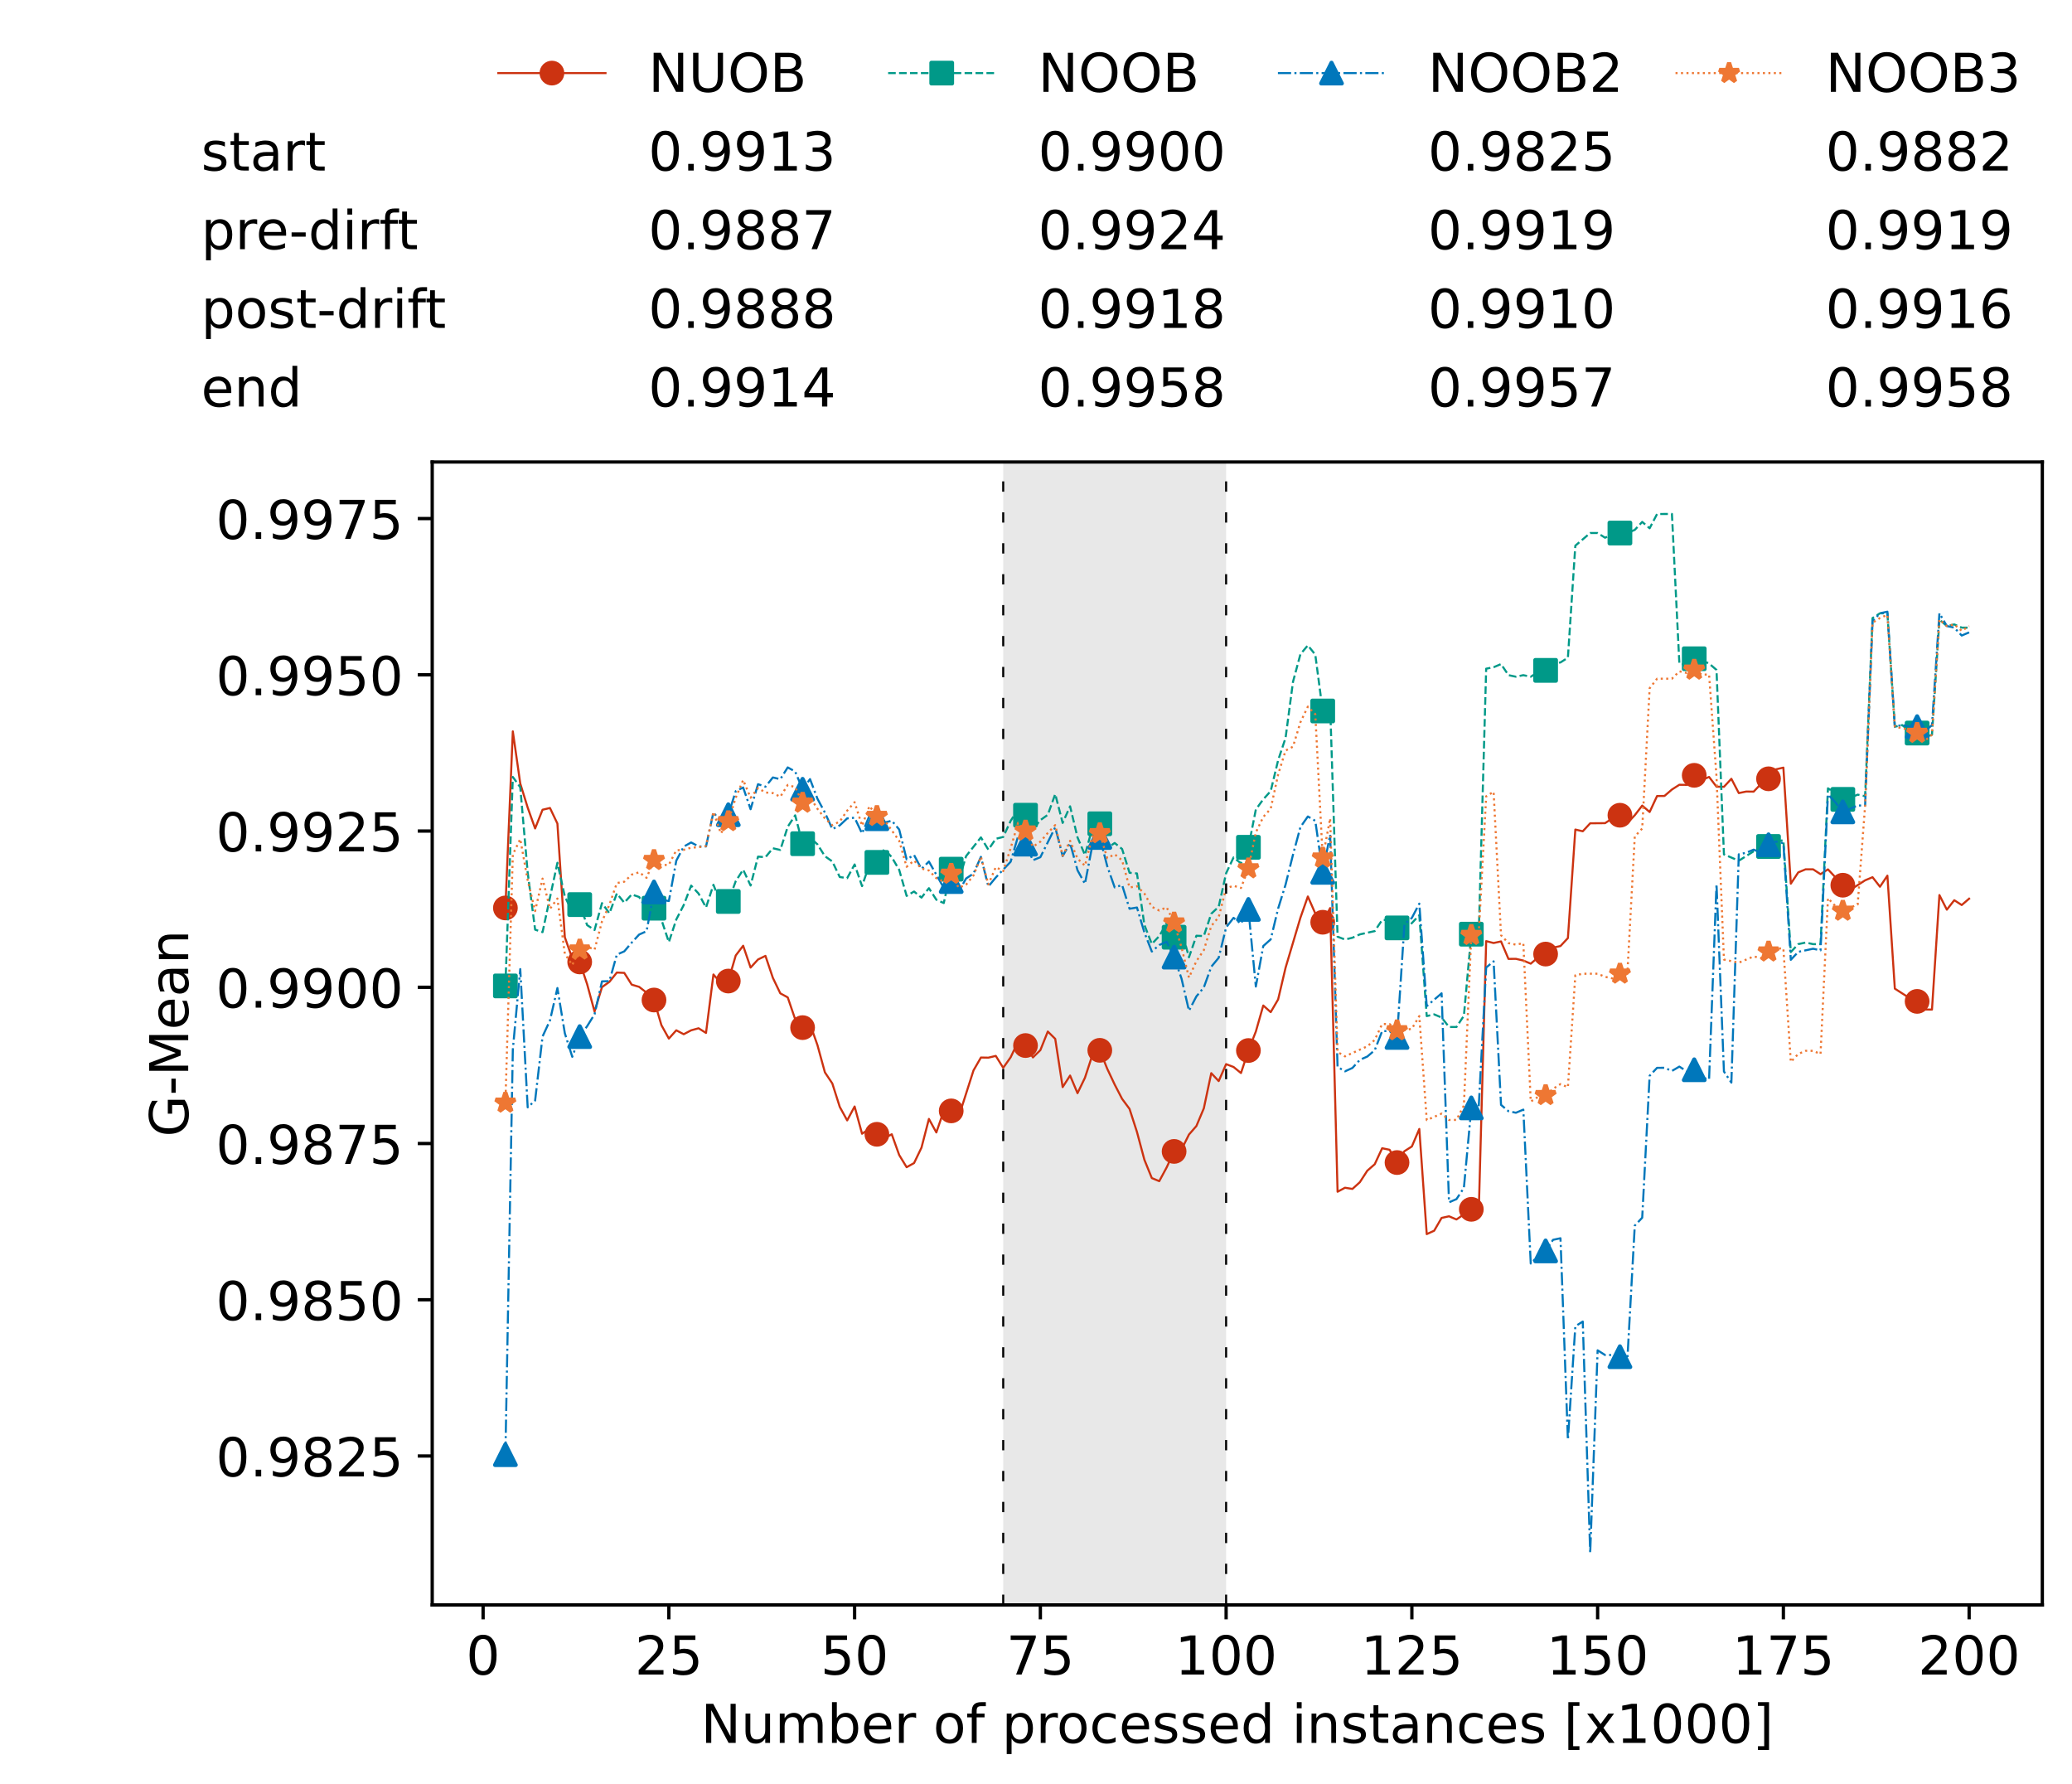 <?xml version="1.0" encoding="utf-8" standalone="no"?>
<!DOCTYPE svg PUBLIC "-//W3C//DTD SVG 1.1//EN"
  "http://www.w3.org/Graphics/SVG/1.1/DTD/svg11.dtd">
<!-- Created with matplotlib (https://matplotlib.org/) -->
<svg height="432.615pt" version="1.1" viewBox="0 0 502.65 432.615" width="502.65pt" xmlns="http://www.w3.org/2000/svg" xmlns:xlink="http://www.w3.org/1999/xlink">
 <defs>
  <style type="text/css">*{stroke-linecap:butt;stroke-linejoin:round;}</style>
 </defs>
 <g id="figure_1">
  <g id="patch_1">
   <path d="M 0 432.615 
L 502.65 432.615 
L 502.65 0 
L 0 0 
z
" style="fill:#ffffff;"/>
  </g>
  <g id="axes_1">
   <g id="patch_2">
    <path d="M 104.85 389.252 
L 495.45 389.252 
L 495.45 112.052 
L 104.85 112.052 
z
" style="fill:#ffffff;"/>
   </g>
   <g id="patch_3">
    <path clip-path="url(#p628e6bd996)" d="M 297.446 389.252 
L 297.446 112.052 
L 243.372 112.052 
L 243.372 389.252 
z
" style="fill:#d3d3d3;opacity:0.5;"/>
   </g>
   <g id="matplotlib.axis_1">
    <g id="xtick_1">
     <g id="line2d_1">
      <defs>
       <path d="M 0 0 
L 0 3.5 
" id="m288aa3f96b" style="stroke:#000000;stroke-width:0.8;"/>
      </defs>
      <g>
       <use style="stroke:#000000;stroke-width:0.8;" x="117.197" xlink:href="#m288aa3f96b" y="389.252"/>
      </g>
     </g>
     <g id="text_1">
      <!-- 0 -->
      <g transform="translate(113.061 406.13)scale(0.13 -0.13)">
       <defs>
        <path d="M 31.781 66.406 
Q 24.172 66.406 20.328 58.906 
Q 16.5 51.422 16.5 36.375 
Q 16.5 21.391 20.328 13.891 
Q 24.172 6.391 31.781 6.391 
Q 39.453 6.391 43.281 13.891 
Q 47.125 21.391 47.125 36.375 
Q 47.125 51.422 43.281 58.906 
Q 39.453 66.406 31.781 66.406 
z
M 31.781 74.219 
Q 44.047 74.219 50.516 64.516 
Q 56.984 54.828 56.984 36.375 
Q 56.984 17.969 50.516 8.266 
Q 44.047 -1.422 31.781 -1.422 
Q 19.531 -1.422 13.062 8.266 
Q 6.594 17.969 6.594 36.375 
Q 6.594 54.828 13.062 64.516 
Q 19.531 74.219 31.781 74.219 
z
" id="DejaVuSans-48"/>
       </defs>
       <use xlink:href="#DejaVuSans-48"/>
      </g>
     </g>
    </g>
    <g id="xtick_2">
     <g id="line2d_2">
      <g>
       <use style="stroke:#000000;stroke-width:0.8;" x="162.259" xlink:href="#m288aa3f96b" y="389.252"/>
      </g>
     </g>
     <g id="text_2">
      <!-- 25 -->
      <g transform="translate(153.988 406.13)scale(0.13 -0.13)">
       <defs>
        <path d="M 19.188 8.297 
L 53.609 8.297 
L 53.609 0 
L 7.328 0 
L 7.328 8.297 
Q 12.938 14.109 22.625 23.891 
Q 32.328 33.688 34.812 36.531 
Q 39.547 41.844 41.422 45.531 
Q 43.312 49.219 43.312 52.781 
Q 43.312 58.594 39.234 62.25 
Q 35.156 65.922 28.609 65.922 
Q 23.969 65.922 18.812 64.312 
Q 13.672 62.703 7.812 59.422 
L 7.812 69.391 
Q 13.766 71.781 18.938 73 
Q 24.125 74.219 28.422 74.219 
Q 39.75 74.219 46.484 68.547 
Q 53.219 62.891 53.219 53.422 
Q 53.219 48.922 51.531 44.891 
Q 49.859 40.875 45.406 35.406 
Q 44.188 33.984 37.641 27.219 
Q 31.109 20.453 19.188 8.297 
z
" id="DejaVuSans-50"/>
        <path d="M 10.797 72.906 
L 49.516 72.906 
L 49.516 64.594 
L 19.828 64.594 
L 19.828 46.734 
Q 21.969 47.469 24.109 47.828 
Q 26.266 48.188 28.422 48.188 
Q 40.625 48.188 47.75 41.5 
Q 54.891 34.812 54.891 23.391 
Q 54.891 11.625 47.562 5.094 
Q 40.234 -1.422 26.906 -1.422 
Q 22.312 -1.422 17.547 -0.641 
Q 12.797 0.141 7.719 1.703 
L 7.719 11.625 
Q 12.109 9.234 16.797 8.062 
Q 21.484 6.891 26.703 6.891 
Q 35.156 6.891 40.078 11.328 
Q 45.016 15.766 45.016 23.391 
Q 45.016 31 40.078 35.438 
Q 35.156 39.891 26.703 39.891 
Q 22.75 39.891 18.812 39.016 
Q 14.891 38.141 10.797 36.281 
z
" id="DejaVuSans-53"/>
       </defs>
       <use xlink:href="#DejaVuSans-50"/>
       <use x="63.623" xlink:href="#DejaVuSans-53"/>
      </g>
     </g>
    </g>
    <g id="xtick_3">
     <g id="line2d_3">
      <g>
       <use style="stroke:#000000;stroke-width:0.8;" x="207.322" xlink:href="#m288aa3f96b" y="389.252"/>
      </g>
     </g>
     <g id="text_3">
      <!-- 50 -->
      <g transform="translate(199.05 406.13)scale(0.13 -0.13)">
       <use xlink:href="#DejaVuSans-53"/>
       <use x="63.623" xlink:href="#DejaVuSans-48"/>
      </g>
     </g>
    </g>
    <g id="xtick_4">
     <g id="line2d_4">
      <g>
       <use style="stroke:#000000;stroke-width:0.8;" x="252.384" xlink:href="#m288aa3f96b" y="389.252"/>
      </g>
     </g>
     <g id="text_4">
      <!-- 75 -->
      <g transform="translate(244.113 406.13)scale(0.13 -0.13)">
       <defs>
        <path d="M 8.203 72.906 
L 55.078 72.906 
L 55.078 68.703 
L 28.609 0 
L 18.312 0 
L 43.219 64.594 
L 8.203 64.594 
z
" id="DejaVuSans-55"/>
       </defs>
       <use xlink:href="#DejaVuSans-55"/>
       <use x="63.623" xlink:href="#DejaVuSans-53"/>
      </g>
     </g>
    </g>
    <g id="xtick_5">
     <g id="line2d_5">
      <g>
       <use style="stroke:#000000;stroke-width:0.8;" x="297.446" xlink:href="#m288aa3f96b" y="389.252"/>
      </g>
     </g>
     <g id="text_5">
      <!-- 100 -->
      <g transform="translate(285.039 406.13)scale(0.13 -0.13)">
       <defs>
        <path d="M 12.406 8.297 
L 28.516 8.297 
L 28.516 63.922 
L 10.984 60.406 
L 10.984 69.391 
L 28.422 72.906 
L 38.281 72.906 
L 38.281 8.297 
L 54.391 8.297 
L 54.391 0 
L 12.406 0 
z
" id="DejaVuSans-49"/>
       </defs>
       <use xlink:href="#DejaVuSans-49"/>
       <use x="63.623" xlink:href="#DejaVuSans-48"/>
       <use x="127.246" xlink:href="#DejaVuSans-48"/>
      </g>
     </g>
    </g>
    <g id="xtick_6">
     <g id="line2d_6">
      <g>
       <use style="stroke:#000000;stroke-width:0.8;" x="342.509" xlink:href="#m288aa3f96b" y="389.252"/>
      </g>
     </g>
     <g id="text_6">
      <!-- 125 -->
      <g transform="translate(330.102 406.13)scale(0.13 -0.13)">
       <use xlink:href="#DejaVuSans-49"/>
       <use x="63.623" xlink:href="#DejaVuSans-50"/>
       <use x="127.246" xlink:href="#DejaVuSans-53"/>
      </g>
     </g>
    </g>
    <g id="xtick_7">
     <g id="line2d_7">
      <g>
       <use style="stroke:#000000;stroke-width:0.8;" x="387.571" xlink:href="#m288aa3f96b" y="389.252"/>
      </g>
     </g>
     <g id="text_7">
      <!-- 150 -->
      <g transform="translate(375.164 406.13)scale(0.13 -0.13)">
       <use xlink:href="#DejaVuSans-49"/>
       <use x="63.623" xlink:href="#DejaVuSans-53"/>
       <use x="127.246" xlink:href="#DejaVuSans-48"/>
      </g>
     </g>
    </g>
    <g id="xtick_8">
     <g id="line2d_8">
      <g>
       <use style="stroke:#000000;stroke-width:0.8;" x="432.633" xlink:href="#m288aa3f96b" y="389.252"/>
      </g>
     </g>
     <g id="text_8">
      <!-- 175 -->
      <g transform="translate(420.226 406.13)scale(0.13 -0.13)">
       <use xlink:href="#DejaVuSans-49"/>
       <use x="63.623" xlink:href="#DejaVuSans-55"/>
       <use x="127.246" xlink:href="#DejaVuSans-53"/>
      </g>
     </g>
    </g>
    <g id="xtick_9">
     <g id="line2d_9">
      <g>
       <use style="stroke:#000000;stroke-width:0.8;" x="477.695" xlink:href="#m288aa3f96b" y="389.252"/>
      </g>
     </g>
     <g id="text_9">
      <!-- 200 -->
      <g transform="translate(465.289 406.13)scale(0.13 -0.13)">
       <use xlink:href="#DejaVuSans-50"/>
       <use x="63.623" xlink:href="#DejaVuSans-48"/>
       <use x="127.246" xlink:href="#DejaVuSans-48"/>
      </g>
     </g>
    </g>
    <g id="text_10">
     <!-- Number of processed instances [x1000] -->
     <g transform="translate(170.025 422.711)scale(0.13 -0.13)">
      <defs>
       <path d="M 9.812 72.906 
L 23.094 72.906 
L 55.422 11.922 
L 55.422 72.906 
L 64.984 72.906 
L 64.984 0 
L 51.703 0 
L 19.391 60.984 
L 19.391 0 
L 9.812 0 
z
" id="DejaVuSans-78"/>
       <path d="M 8.5 21.578 
L 8.5 54.688 
L 17.484 54.688 
L 17.484 21.922 
Q 17.484 14.156 20.5 10.266 
Q 23.531 6.391 29.594 6.391 
Q 36.859 6.391 41.078 11.031 
Q 45.312 15.672 45.312 23.688 
L 45.312 54.688 
L 54.297 54.688 
L 54.297 0 
L 45.312 0 
L 45.312 8.406 
Q 42.047 3.422 37.719 1 
Q 33.406 -1.422 27.688 -1.422 
Q 18.266 -1.422 13.375 4.438 
Q 8.5 10.297 8.5 21.578 
z
M 31.109 56 
z
" id="DejaVuSans-117"/>
       <path d="M 52 44.188 
Q 55.375 50.25 60.062 53.125 
Q 64.75 56 71.094 56 
Q 79.641 56 84.281 50.016 
Q 88.922 44.047 88.922 33.016 
L 88.922 0 
L 79.891 0 
L 79.891 32.719 
Q 79.891 40.578 77.094 44.375 
Q 74.312 48.188 68.609 48.188 
Q 61.625 48.188 57.562 43.547 
Q 53.516 38.922 53.516 30.906 
L 53.516 0 
L 44.484 0 
L 44.484 32.719 
Q 44.484 40.625 41.703 44.406 
Q 38.922 48.188 33.109 48.188 
Q 26.219 48.188 22.156 43.531 
Q 18.109 38.875 18.109 30.906 
L 18.109 0 
L 9.078 0 
L 9.078 54.688 
L 18.109 54.688 
L 18.109 46.188 
Q 21.188 51.219 25.484 53.609 
Q 29.781 56 35.688 56 
Q 41.656 56 45.828 52.969 
Q 50 49.953 52 44.188 
z
" id="DejaVuSans-109"/>
       <path d="M 48.688 27.297 
Q 48.688 37.203 44.609 42.844 
Q 40.531 48.484 33.406 48.484 
Q 26.266 48.484 22.188 42.844 
Q 18.109 37.203 18.109 27.297 
Q 18.109 17.391 22.188 11.75 
Q 26.266 6.109 33.406 6.109 
Q 40.531 6.109 44.609 11.75 
Q 48.688 17.391 48.688 27.297 
z
M 18.109 46.391 
Q 20.953 51.266 25.266 53.625 
Q 29.594 56 35.594 56 
Q 45.562 56 51.781 48.094 
Q 58.016 40.188 58.016 27.297 
Q 58.016 14.406 51.781 6.484 
Q 45.562 -1.422 35.594 -1.422 
Q 29.594 -1.422 25.266 0.953 
Q 20.953 3.328 18.109 8.203 
L 18.109 0 
L 9.078 0 
L 9.078 75.984 
L 18.109 75.984 
z
" id="DejaVuSans-98"/>
       <path d="M 56.203 29.594 
L 56.203 25.203 
L 14.891 25.203 
Q 15.484 15.922 20.484 11.062 
Q 25.484 6.203 34.422 6.203 
Q 39.594 6.203 44.453 7.469 
Q 49.312 8.734 54.109 11.281 
L 54.109 2.781 
Q 49.266 0.734 44.188 -0.344 
Q 39.109 -1.422 33.891 -1.422 
Q 20.797 -1.422 13.156 6.188 
Q 5.516 13.812 5.516 26.812 
Q 5.516 40.234 12.766 48.109 
Q 20.016 56 32.328 56 
Q 43.359 56 49.781 48.891 
Q 56.203 41.797 56.203 29.594 
z
M 47.219 32.234 
Q 47.125 39.594 43.094 43.984 
Q 39.062 48.391 32.422 48.391 
Q 24.906 48.391 20.391 44.141 
Q 15.875 39.891 15.188 32.172 
z
" id="DejaVuSans-101"/>
       <path d="M 41.109 46.297 
Q 39.594 47.172 37.812 47.578 
Q 36.031 48 33.891 48 
Q 26.266 48 22.188 43.047 
Q 18.109 38.094 18.109 28.812 
L 18.109 0 
L 9.078 0 
L 9.078 54.688 
L 18.109 54.688 
L 18.109 46.188 
Q 20.953 51.172 25.484 53.578 
Q 30.031 56 36.531 56 
Q 37.453 56 38.578 55.875 
Q 39.703 55.766 41.062 55.516 
z
" id="DejaVuSans-114"/>
       <path id="DejaVuSans-32"/>
       <path d="M 30.609 48.391 
Q 23.391 48.391 19.188 42.75 
Q 14.984 37.109 14.984 27.297 
Q 14.984 17.484 19.156 11.844 
Q 23.344 6.203 30.609 6.203 
Q 37.797 6.203 41.984 11.859 
Q 46.188 17.531 46.188 27.297 
Q 46.188 37.016 41.984 42.703 
Q 37.797 48.391 30.609 48.391 
z
M 30.609 56 
Q 42.328 56 49.016 48.375 
Q 55.719 40.766 55.719 27.297 
Q 55.719 13.875 49.016 6.219 
Q 42.328 -1.422 30.609 -1.422 
Q 18.844 -1.422 12.172 6.219 
Q 5.516 13.875 5.516 27.297 
Q 5.516 40.766 12.172 48.375 
Q 18.844 56 30.609 56 
z
" id="DejaVuSans-111"/>
       <path d="M 37.109 75.984 
L 37.109 68.5 
L 28.516 68.5 
Q 23.688 68.5 21.797 66.547 
Q 19.922 64.594 19.922 59.516 
L 19.922 54.688 
L 34.719 54.688 
L 34.719 47.703 
L 19.922 47.703 
L 19.922 0 
L 10.891 0 
L 10.891 47.703 
L 2.297 47.703 
L 2.297 54.688 
L 10.891 54.688 
L 10.891 58.5 
Q 10.891 67.625 15.141 71.797 
Q 19.391 75.984 28.609 75.984 
z
" id="DejaVuSans-102"/>
       <path d="M 18.109 8.203 
L 18.109 -20.797 
L 9.078 -20.797 
L 9.078 54.688 
L 18.109 54.688 
L 18.109 46.391 
Q 20.953 51.266 25.266 53.625 
Q 29.594 56 35.594 56 
Q 45.562 56 51.781 48.094 
Q 58.016 40.188 58.016 27.297 
Q 58.016 14.406 51.781 6.484 
Q 45.562 -1.422 35.594 -1.422 
Q 29.594 -1.422 25.266 0.953 
Q 20.953 3.328 18.109 8.203 
z
M 48.688 27.297 
Q 48.688 37.203 44.609 42.844 
Q 40.531 48.484 33.406 48.484 
Q 26.266 48.484 22.188 42.844 
Q 18.109 37.203 18.109 27.297 
Q 18.109 17.391 22.188 11.75 
Q 26.266 6.109 33.406 6.109 
Q 40.531 6.109 44.609 11.75 
Q 48.688 17.391 48.688 27.297 
z
" id="DejaVuSans-112"/>
       <path d="M 48.781 52.594 
L 48.781 44.188 
Q 44.969 46.297 41.141 47.344 
Q 37.312 48.391 33.406 48.391 
Q 24.656 48.391 19.812 42.844 
Q 14.984 37.312 14.984 27.297 
Q 14.984 17.281 19.812 11.734 
Q 24.656 6.203 33.406 6.203 
Q 37.312 6.203 41.141 7.25 
Q 44.969 8.297 48.781 10.406 
L 48.781 2.094 
Q 45.016 0.344 40.984 -0.531 
Q 36.969 -1.422 32.422 -1.422 
Q 20.062 -1.422 12.781 6.344 
Q 5.516 14.109 5.516 27.297 
Q 5.516 40.672 12.859 48.328 
Q 20.219 56 33.016 56 
Q 37.156 56 41.109 55.141 
Q 45.062 54.297 48.781 52.594 
z
" id="DejaVuSans-99"/>
       <path d="M 44.281 53.078 
L 44.281 44.578 
Q 40.484 46.531 36.375 47.5 
Q 32.281 48.484 27.875 48.484 
Q 21.188 48.484 17.844 46.438 
Q 14.5 44.391 14.5 40.281 
Q 14.5 37.156 16.891 35.375 
Q 19.281 33.594 26.516 31.984 
L 29.594 31.297 
Q 39.156 29.25 43.188 25.516 
Q 47.219 21.781 47.219 15.094 
Q 47.219 7.469 41.188 3.016 
Q 35.156 -1.422 24.609 -1.422 
Q 20.219 -1.422 15.453 -0.562 
Q 10.688 0.297 5.422 2 
L 5.422 11.281 
Q 10.406 8.688 15.234 7.391 
Q 20.062 6.109 24.812 6.109 
Q 31.156 6.109 34.562 8.281 
Q 37.984 10.453 37.984 14.406 
Q 37.984 18.062 35.516 20.016 
Q 33.062 21.969 24.703 23.781 
L 21.578 24.516 
Q 13.234 26.266 9.516 29.906 
Q 5.812 33.547 5.812 39.891 
Q 5.812 47.609 11.281 51.797 
Q 16.75 56 26.812 56 
Q 31.781 56 36.172 55.266 
Q 40.578 54.547 44.281 53.078 
z
" id="DejaVuSans-115"/>
       <path d="M 45.406 46.391 
L 45.406 75.984 
L 54.391 75.984 
L 54.391 0 
L 45.406 0 
L 45.406 8.203 
Q 42.578 3.328 38.25 0.953 
Q 33.938 -1.422 27.875 -1.422 
Q 17.969 -1.422 11.734 6.484 
Q 5.516 14.406 5.516 27.297 
Q 5.516 40.188 11.734 48.094 
Q 17.969 56 27.875 56 
Q 33.938 56 38.25 53.625 
Q 42.578 51.266 45.406 46.391 
z
M 14.797 27.297 
Q 14.797 17.391 18.875 11.75 
Q 22.953 6.109 30.078 6.109 
Q 37.203 6.109 41.297 11.75 
Q 45.406 17.391 45.406 27.297 
Q 45.406 37.203 41.297 42.844 
Q 37.203 48.484 30.078 48.484 
Q 22.953 48.484 18.875 42.844 
Q 14.797 37.203 14.797 27.297 
z
" id="DejaVuSans-100"/>
       <path d="M 9.422 54.688 
L 18.406 54.688 
L 18.406 0 
L 9.422 0 
z
M 9.422 75.984 
L 18.406 75.984 
L 18.406 64.594 
L 9.422 64.594 
z
" id="DejaVuSans-105"/>
       <path d="M 54.891 33.016 
L 54.891 0 
L 45.906 0 
L 45.906 32.719 
Q 45.906 40.484 42.875 44.328 
Q 39.844 48.188 33.797 48.188 
Q 26.516 48.188 22.312 43.547 
Q 18.109 38.922 18.109 30.906 
L 18.109 0 
L 9.078 0 
L 9.078 54.688 
L 18.109 54.688 
L 18.109 46.188 
Q 21.344 51.125 25.703 53.562 
Q 30.078 56 35.797 56 
Q 45.219 56 50.047 50.172 
Q 54.891 44.344 54.891 33.016 
z
" id="DejaVuSans-110"/>
       <path d="M 18.312 70.219 
L 18.312 54.688 
L 36.812 54.688 
L 36.812 47.703 
L 18.312 47.703 
L 18.312 18.016 
Q 18.312 11.328 20.141 9.422 
Q 21.969 7.516 27.594 7.516 
L 36.812 7.516 
L 36.812 0 
L 27.594 0 
Q 17.188 0 13.234 3.875 
Q 9.281 7.766 9.281 18.016 
L 9.281 47.703 
L 2.688 47.703 
L 2.688 54.688 
L 9.281 54.688 
L 9.281 70.219 
z
" id="DejaVuSans-116"/>
       <path d="M 34.281 27.484 
Q 23.391 27.484 19.188 25 
Q 14.984 22.516 14.984 16.5 
Q 14.984 11.719 18.141 8.906 
Q 21.297 6.109 26.703 6.109 
Q 34.188 6.109 38.703 11.406 
Q 43.219 16.703 43.219 25.484 
L 43.219 27.484 
z
M 52.203 31.203 
L 52.203 0 
L 43.219 0 
L 43.219 8.297 
Q 40.141 3.328 35.547 0.953 
Q 30.953 -1.422 24.312 -1.422 
Q 15.922 -1.422 10.953 3.297 
Q 6 8.016 6 15.922 
Q 6 25.141 12.172 29.828 
Q 18.359 34.516 30.609 34.516 
L 43.219 34.516 
L 43.219 35.406 
Q 43.219 41.609 39.141 45 
Q 35.062 48.391 27.688 48.391 
Q 23 48.391 18.547 47.266 
Q 14.109 46.141 10.016 43.891 
L 10.016 52.203 
Q 14.938 54.109 19.578 55.047 
Q 24.219 56 28.609 56 
Q 40.484 56 46.344 49.844 
Q 52.203 43.703 52.203 31.203 
z
" id="DejaVuSans-97"/>
       <path d="M 8.594 75.984 
L 29.297 75.984 
L 29.297 69 
L 17.578 69 
L 17.578 -6.203 
L 29.297 -6.203 
L 29.297 -13.188 
L 8.594 -13.188 
z
" id="DejaVuSans-91"/>
       <path d="M 54.891 54.688 
L 35.109 28.078 
L 55.906 0 
L 45.312 0 
L 29.391 21.484 
L 13.484 0 
L 2.875 0 
L 24.125 28.609 
L 4.688 54.688 
L 15.281 54.688 
L 29.781 35.203 
L 44.281 54.688 
z
" id="DejaVuSans-120"/>
       <path d="M 30.422 75.984 
L 30.422 -13.188 
L 9.719 -13.188 
L 9.719 -6.203 
L 21.391 -6.203 
L 21.391 69 
L 9.719 69 
L 9.719 75.984 
z
" id="DejaVuSans-93"/>
      </defs>
      <use xlink:href="#DejaVuSans-78"/>
      <use x="74.805" xlink:href="#DejaVuSans-117"/>
      <use x="138.184" xlink:href="#DejaVuSans-109"/>
      <use x="235.596" xlink:href="#DejaVuSans-98"/>
      <use x="299.072" xlink:href="#DejaVuSans-101"/>
      <use x="360.596" xlink:href="#DejaVuSans-114"/>
      <use x="401.709" xlink:href="#DejaVuSans-32"/>
      <use x="433.496" xlink:href="#DejaVuSans-111"/>
      <use x="494.678" xlink:href="#DejaVuSans-102"/>
      <use x="529.883" xlink:href="#DejaVuSans-32"/>
      <use x="561.67" xlink:href="#DejaVuSans-112"/>
      <use x="625.146" xlink:href="#DejaVuSans-114"/>
      <use x="664.01" xlink:href="#DejaVuSans-111"/>
      <use x="725.191" xlink:href="#DejaVuSans-99"/>
      <use x="780.172" xlink:href="#DejaVuSans-101"/>
      <use x="841.695" xlink:href="#DejaVuSans-115"/>
      <use x="893.795" xlink:href="#DejaVuSans-115"/>
      <use x="945.895" xlink:href="#DejaVuSans-101"/>
      <use x="1007.418" xlink:href="#DejaVuSans-100"/>
      <use x="1070.895" xlink:href="#DejaVuSans-32"/>
      <use x="1102.682" xlink:href="#DejaVuSans-105"/>
      <use x="1130.465" xlink:href="#DejaVuSans-110"/>
      <use x="1193.844" xlink:href="#DejaVuSans-115"/>
      <use x="1245.943" xlink:href="#DejaVuSans-116"/>
      <use x="1285.152" xlink:href="#DejaVuSans-97"/>
      <use x="1346.432" xlink:href="#DejaVuSans-110"/>
      <use x="1409.811" xlink:href="#DejaVuSans-99"/>
      <use x="1464.791" xlink:href="#DejaVuSans-101"/>
      <use x="1526.314" xlink:href="#DejaVuSans-115"/>
      <use x="1578.414" xlink:href="#DejaVuSans-32"/>
      <use x="1610.201" xlink:href="#DejaVuSans-91"/>
      <use x="1649.215" xlink:href="#DejaVuSans-120"/>
      <use x="1708.395" xlink:href="#DejaVuSans-49"/>
      <use x="1772.018" xlink:href="#DejaVuSans-48"/>
      <use x="1835.641" xlink:href="#DejaVuSans-48"/>
      <use x="1899.264" xlink:href="#DejaVuSans-48"/>
      <use x="1962.887" xlink:href="#DejaVuSans-93"/>
     </g>
    </g>
   </g>
   <g id="matplotlib.axis_2">
    <g id="ytick_1">
     <g id="line2d_10">
      <defs>
       <path d="M 0 0 
L -3.5 0 
" id="mbc610bca06" style="stroke:#000000;stroke-width:0.8;"/>
      </defs>
      <g>
       <use style="stroke:#000000;stroke-width:0.8;" x="104.85" xlink:href="#mbc610bca06" y="353.129"/>
      </g>
     </g>
     <g id="text_11">
      <!-- 0.9825 -->
      <g transform="translate(52.362 358.068)scale(0.13 -0.13)">
       <defs>
        <path d="M 10.688 12.406 
L 21 12.406 
L 21 0 
L 10.688 0 
z
" id="DejaVuSans-46"/>
        <path d="M 10.984 1.516 
L 10.984 10.5 
Q 14.703 8.734 18.5 7.812 
Q 22.312 6.891 25.984 6.891 
Q 35.75 6.891 40.891 13.453 
Q 46.047 20.016 46.781 33.406 
Q 43.953 29.203 39.594 26.953 
Q 35.25 24.703 29.984 24.703 
Q 19.047 24.703 12.672 31.312 
Q 6.297 37.938 6.297 49.422 
Q 6.297 60.641 12.938 67.422 
Q 19.578 74.219 30.609 74.219 
Q 43.266 74.219 49.922 64.516 
Q 56.594 54.828 56.594 36.375 
Q 56.594 19.141 48.406 8.859 
Q 40.234 -1.422 26.422 -1.422 
Q 22.703 -1.422 18.891 -0.688 
Q 15.094 0.047 10.984 1.516 
z
M 30.609 32.422 
Q 37.25 32.422 41.125 36.953 
Q 45.016 41.5 45.016 49.422 
Q 45.016 57.281 41.125 61.844 
Q 37.25 66.406 30.609 66.406 
Q 23.969 66.406 20.094 61.844 
Q 16.219 57.281 16.219 49.422 
Q 16.219 41.5 20.094 36.953 
Q 23.969 32.422 30.609 32.422 
z
" id="DejaVuSans-57"/>
        <path d="M 31.781 34.625 
Q 24.75 34.625 20.719 30.859 
Q 16.703 27.094 16.703 20.516 
Q 16.703 13.922 20.719 10.156 
Q 24.75 6.391 31.781 6.391 
Q 38.812 6.391 42.859 10.172 
Q 46.922 13.969 46.922 20.516 
Q 46.922 27.094 42.891 30.859 
Q 38.875 34.625 31.781 34.625 
z
M 21.922 38.812 
Q 15.578 40.375 12.031 44.719 
Q 8.5 49.078 8.5 55.328 
Q 8.5 64.062 14.719 69.141 
Q 20.953 74.219 31.781 74.219 
Q 42.672 74.219 48.875 69.141 
Q 55.078 64.062 55.078 55.328 
Q 55.078 49.078 51.531 44.719 
Q 48 40.375 41.703 38.812 
Q 48.828 37.156 52.797 32.312 
Q 56.781 27.484 56.781 20.516 
Q 56.781 9.906 50.312 4.234 
Q 43.844 -1.422 31.781 -1.422 
Q 19.734 -1.422 13.25 4.234 
Q 6.781 9.906 6.781 20.516 
Q 6.781 27.484 10.781 32.312 
Q 14.797 37.156 21.922 38.812 
z
M 18.312 54.391 
Q 18.312 48.734 21.844 45.562 
Q 25.391 42.391 31.781 42.391 
Q 38.141 42.391 41.719 45.562 
Q 45.312 48.734 45.312 54.391 
Q 45.312 60.062 41.719 63.234 
Q 38.141 66.406 31.781 66.406 
Q 25.391 66.406 21.844 63.234 
Q 18.312 60.062 18.312 54.391 
z
" id="DejaVuSans-56"/>
       </defs>
       <use xlink:href="#DejaVuSans-48"/>
       <use x="63.623" xlink:href="#DejaVuSans-46"/>
       <use x="95.41" xlink:href="#DejaVuSans-57"/>
       <use x="159.033" xlink:href="#DejaVuSans-56"/>
       <use x="222.656" xlink:href="#DejaVuSans-50"/>
       <use x="286.279" xlink:href="#DejaVuSans-53"/>
      </g>
     </g>
    </g>
    <g id="ytick_2">
     <g id="line2d_11">
      <g>
       <use style="stroke:#000000;stroke-width:0.8;" x="104.85" xlink:href="#mbc610bca06" y="315.236"/>
      </g>
     </g>
     <g id="text_12">
      <!-- 0.9850 -->
      <g transform="translate(52.362 320.175)scale(0.13 -0.13)">
       <use xlink:href="#DejaVuSans-48"/>
       <use x="63.623" xlink:href="#DejaVuSans-46"/>
       <use x="95.41" xlink:href="#DejaVuSans-57"/>
       <use x="159.033" xlink:href="#DejaVuSans-56"/>
       <use x="222.656" xlink:href="#DejaVuSans-53"/>
       <use x="286.279" xlink:href="#DejaVuSans-48"/>
      </g>
     </g>
    </g>
    <g id="ytick_3">
     <g id="line2d_12">
      <g>
       <use style="stroke:#000000;stroke-width:0.8;" x="104.85" xlink:href="#mbc610bca06" y="277.343"/>
      </g>
     </g>
     <g id="text_13">
      <!-- 0.9875 -->
      <g transform="translate(52.362 282.282)scale(0.13 -0.13)">
       <use xlink:href="#DejaVuSans-48"/>
       <use x="63.623" xlink:href="#DejaVuSans-46"/>
       <use x="95.41" xlink:href="#DejaVuSans-57"/>
       <use x="159.033" xlink:href="#DejaVuSans-56"/>
       <use x="222.656" xlink:href="#DejaVuSans-55"/>
       <use x="286.279" xlink:href="#DejaVuSans-53"/>
      </g>
     </g>
    </g>
    <g id="ytick_4">
     <g id="line2d_13">
      <g>
       <use style="stroke:#000000;stroke-width:0.8;" x="104.85" xlink:href="#mbc610bca06" y="239.45"/>
      </g>
     </g>
     <g id="text_14">
      <!-- 0.9900 -->
      <g transform="translate(52.362 244.389)scale(0.13 -0.13)">
       <use xlink:href="#DejaVuSans-48"/>
       <use x="63.623" xlink:href="#DejaVuSans-46"/>
       <use x="95.41" xlink:href="#DejaVuSans-57"/>
       <use x="159.033" xlink:href="#DejaVuSans-57"/>
       <use x="222.656" xlink:href="#DejaVuSans-48"/>
       <use x="286.279" xlink:href="#DejaVuSans-48"/>
      </g>
     </g>
    </g>
    <g id="ytick_5">
     <g id="line2d_14">
      <g>
       <use style="stroke:#000000;stroke-width:0.8;" x="104.85" xlink:href="#mbc610bca06" y="201.556"/>
      </g>
     </g>
     <g id="text_15">
      <!-- 0.9925 -->
      <g transform="translate(52.362 206.495)scale(0.13 -0.13)">
       <use xlink:href="#DejaVuSans-48"/>
       <use x="63.623" xlink:href="#DejaVuSans-46"/>
       <use x="95.41" xlink:href="#DejaVuSans-57"/>
       <use x="159.033" xlink:href="#DejaVuSans-57"/>
       <use x="222.656" xlink:href="#DejaVuSans-50"/>
       <use x="286.279" xlink:href="#DejaVuSans-53"/>
      </g>
     </g>
    </g>
    <g id="ytick_6">
     <g id="line2d_15">
      <g>
       <use style="stroke:#000000;stroke-width:0.8;" x="104.85" xlink:href="#mbc610bca06" y="163.663"/>
      </g>
     </g>
     <g id="text_16">
      <!-- 0.9950 -->
      <g transform="translate(52.362 168.602)scale(0.13 -0.13)">
       <use xlink:href="#DejaVuSans-48"/>
       <use x="63.623" xlink:href="#DejaVuSans-46"/>
       <use x="95.41" xlink:href="#DejaVuSans-57"/>
       <use x="159.033" xlink:href="#DejaVuSans-57"/>
       <use x="222.656" xlink:href="#DejaVuSans-53"/>
       <use x="286.279" xlink:href="#DejaVuSans-48"/>
      </g>
     </g>
    </g>
    <g id="ytick_7">
     <g id="line2d_16">
      <g>
       <use style="stroke:#000000;stroke-width:0.8;" x="104.85" xlink:href="#mbc610bca06" y="125.77"/>
      </g>
     </g>
     <g id="text_17">
      <!-- 0.9975 -->
      <g transform="translate(52.362 130.709)scale(0.13 -0.13)">
       <use xlink:href="#DejaVuSans-48"/>
       <use x="63.623" xlink:href="#DejaVuSans-46"/>
       <use x="95.41" xlink:href="#DejaVuSans-57"/>
       <use x="159.033" xlink:href="#DejaVuSans-57"/>
       <use x="222.656" xlink:href="#DejaVuSans-55"/>
       <use x="286.279" xlink:href="#DejaVuSans-53"/>
      </g>
     </g>
    </g>
    <g id="text_18">
     <!-- G-Mean -->
     <g transform="translate(45.659 275.744)rotate(-90)scale(0.13 -0.13)">
      <defs>
       <path d="M 59.516 10.406 
L 59.516 29.984 
L 43.406 29.984 
L 43.406 38.094 
L 69.281 38.094 
L 69.281 6.781 
Q 63.578 2.734 56.688 0.656 
Q 49.812 -1.422 42 -1.422 
Q 24.906 -1.422 15.25 8.562 
Q 5.609 18.562 5.609 36.375 
Q 5.609 54.25 15.25 64.234 
Q 24.906 74.219 42 74.219 
Q 49.125 74.219 55.547 72.453 
Q 61.969 70.703 67.391 67.281 
L 67.391 56.781 
Q 61.922 61.422 55.766 63.766 
Q 49.609 66.109 42.828 66.109 
Q 29.438 66.109 22.719 58.641 
Q 16.016 51.172 16.016 36.375 
Q 16.016 21.625 22.719 14.156 
Q 29.438 6.688 42.828 6.688 
Q 48.047 6.688 52.141 7.594 
Q 56.25 8.5 59.516 10.406 
z
" id="DejaVuSans-71"/>
       <path d="M 4.891 31.391 
L 31.203 31.391 
L 31.203 23.391 
L 4.891 23.391 
z
" id="DejaVuSans-45"/>
       <path d="M 9.812 72.906 
L 24.516 72.906 
L 43.109 23.297 
L 61.812 72.906 
L 76.516 72.906 
L 76.516 0 
L 66.891 0 
L 66.891 64.016 
L 48.094 14.016 
L 38.188 14.016 
L 19.391 64.016 
L 19.391 0 
L 9.812 0 
z
" id="DejaVuSans-77"/>
      </defs>
      <use xlink:href="#DejaVuSans-71"/>
      <use x="77.49" xlink:href="#DejaVuSans-45"/>
      <use x="113.574" xlink:href="#DejaVuSans-77"/>
      <use x="199.854" xlink:href="#DejaVuSans-101"/>
      <use x="261.377" xlink:href="#DejaVuSans-97"/>
      <use x="322.656" xlink:href="#DejaVuSans-110"/>
     </g>
    </g>
   </g>
   <g id="line2d_17"/>
   <g id="line2d_18"/>
   <g id="line2d_19"/>
   <g id="line2d_20"/>
   <g id="line2d_21"/>
   <g id="line2d_22">
    <path clip-path="url(#p628e6bd996)" d="M 122.605 220.209 
L 124.407 177.383 
L 126.21 190.027 
L 128.012 195.871 
L 129.815 200.927 
L 131.617 196.39 
L 133.419 195.964 
L 135.222 199.744 
L 137.024 227.31 
L 138.827 232.447 
L 140.629 233.302 
L 142.432 238.692 
L 144.234 245.341 
L 146.037 239.407 
L 147.839 238.133 
L 149.642 235.874 
L 151.444 235.958 
L 153.247 238.81 
L 155.049 239.348 
L 156.852 240.751 
L 158.654 242.54 
L 160.457 248.643 
L 162.259 251.89 
L 164.062 249.883 
L 165.864 250.836 
L 167.667 249.885 
L 169.469 249.389 
L 171.272 250.524 
L 173.074 236.344 
L 174.877 238.426 
L 176.679 237.938 
L 178.482 231.735 
L 180.284 229.371 
L 182.087 234.671 
L 183.889 232.708 
L 185.692 231.833 
L 187.494 237.172 
L 189.297 240.92 
L 191.099 241.903 
L 192.902 247.198 
L 194.704 249.235 
L 196.507 248.358 
L 198.309 253.479 
L 200.112 260.074 
L 201.914 262.779 
L 203.717 268.456 
L 205.519 271.733 
L 207.322 268.362 
L 209.124 274.97 
L 210.927 273.775 
L 212.729 275.104 
L 214.532 276.044 
L 216.334 275.099 
L 218.137 280.133 
L 219.939 283.085 
L 221.742 282.087 
L 223.544 278.343 
L 225.347 271.378 
L 227.149 274.657 
L 228.952 269.404 
L 230.754 269.43 
L 232.557 270.894 
L 236.162 259.614 
L 237.964 256.485 
L 239.767 256.52 
L 241.569 256.094 
L 243.372 258.983 
L 245.174 256.431 
L 246.976 252.624 
L 248.779 253.578 
L 250.581 256.459 
L 252.384 254.696 
L 254.186 250.181 
L 255.989 251.958 
L 257.791 263.662 
L 259.594 260.859 
L 261.396 265.132 
L 263.199 261.394 
L 265.001 255.893 
L 266.804 254.74 
L 268.606 259.207 
L 270.409 263.031 
L 272.211 266.514 
L 274.014 268.946 
L 275.816 274.533 
L 277.619 281.281 
L 279.421 285.721 
L 281.224 286.471 
L 283.026 283.129 
L 284.829 279.257 
L 286.631 278.784 
L 288.434 275.164 
L 290.236 273.099 
L 292.039 268.808 
L 293.841 260.278 
L 295.644 262.196 
L 297.446 258.09 
L 299.249 258.779 
L 301.051 260.25 
L 302.854 254.786 
L 304.656 250.187 
L 306.459 243.871 
L 308.261 245.476 
L 310.064 242.393 
L 311.866 234.717 
L 315.471 222.576 
L 317.274 217.43 
L 319.076 221.542 
L 320.879 223.677 
L 322.681 220.237 
L 324.484 289.039 
L 326.286 288.067 
L 328.089 288.354 
L 329.891 286.72 
L 331.694 283.933 
L 333.496 282.368 
L 335.299 278.486 
L 337.101 278.86 
L 338.904 281.957 
L 340.706 279.202 
L 342.509 278.056 
L 344.311 273.814 
L 346.114 299.315 
L 347.916 298.495 
L 349.719 295.387 
L 351.521 294.991 
L 353.324 295.761 
L 356.928 293.303 
L 358.731 294.071 
L 360.533 228.259 
L 362.336 228.714 
L 364.138 228.328 
L 365.941 232.566 
L 367.743 232.55 
L 369.546 232.963 
L 371.348 233.723 
L 373.151 232.188 
L 374.953 231.394 
L 376.756 229.841 
L 378.558 229.445 
L 380.361 227.515 
L 382.163 201.195 
L 383.966 201.613 
L 385.768 199.678 
L 389.373 199.644 
L 391.176 198.452 
L 392.978 197.723 
L 394.781 199.639 
L 396.583 197.717 
L 398.386 195.382 
L 400.188 196.939 
L 401.991 193.063 
L 403.793 193.041 
L 405.596 191.486 
L 407.398 190.334 
L 409.201 190.353 
L 411.003 188.043 
L 412.806 189.205 
L 414.608 188.435 
L 416.411 190.796 
L 418.213 190.831 
L 420.016 188.886 
L 421.818 192.351 
L 423.621 191.976 
L 425.423 192.002 
L 427.226 190.094 
L 429.028 188.887 
L 430.831 186.591 
L 432.633 186.174 
L 434.436 214.324 
L 436.238 211.587 
L 438.041 210.835 
L 439.843 210.84 
L 441.646 212.015 
L 443.448 210.847 
L 447.053 214.695 
L 448.856 215.829 
L 452.461 213.507 
L 454.263 212.752 
L 456.066 215.063 
L 457.868 212.374 
L 459.671 239.78 
L 463.276 242.095 
L 465.078 242.872 
L 466.881 244.843 
L 468.683 244.854 
L 470.485 217.086 
L 472.288 220.627 
L 474.09 218.332 
L 475.893 219.499 
L 477.695 217.959 
L 477.695 217.959 
" style="fill:none;stroke:#cc3311;stroke-linecap:square;stroke-width:0.5;"/>
    <defs>
     <path d="M 0 2.5 
C 0.663 2.5 1.299 2.237 1.768 1.768 
C 2.237 1.299 2.5 0.663 2.5 0 
C 2.5 -0.663 2.237 -1.299 1.768 -1.768 
C 1.299 -2.237 0.663 -2.5 0 -2.5 
C -0.663 -2.5 -1.299 -2.237 -1.768 -1.768 
C -2.237 -1.299 -2.5 -0.663 -2.5 0 
C -2.5 0.663 -2.237 1.299 -1.768 1.768 
C -1.299 2.237 -0.663 2.5 0 2.5 
z
" id="m8803e004d5" style="stroke:#cc3311;"/>
    </defs>
    <g clip-path="url(#p628e6bd996)">
     <use style="fill:#cc3311;stroke:#cc3311;" x="122.605" xlink:href="#m8803e004d5" y="220.209"/>
     <use style="fill:#cc3311;stroke:#cc3311;" x="140.629" xlink:href="#m8803e004d5" y="233.302"/>
     <use style="fill:#cc3311;stroke:#cc3311;" x="158.654" xlink:href="#m8803e004d5" y="242.54"/>
     <use style="fill:#cc3311;stroke:#cc3311;" x="176.679" xlink:href="#m8803e004d5" y="237.938"/>
     <use style="fill:#cc3311;stroke:#cc3311;" x="194.704" xlink:href="#m8803e004d5" y="249.235"/>
     <use style="fill:#cc3311;stroke:#cc3311;" x="212.729" xlink:href="#m8803e004d5" y="275.104"/>
     <use style="fill:#cc3311;stroke:#cc3311;" x="230.754" xlink:href="#m8803e004d5" y="269.43"/>
     <use style="fill:#cc3311;stroke:#cc3311;" x="248.779" xlink:href="#m8803e004d5" y="253.578"/>
     <use style="fill:#cc3311;stroke:#cc3311;" x="266.804" xlink:href="#m8803e004d5" y="254.74"/>
     <use style="fill:#cc3311;stroke:#cc3311;" x="284.829" xlink:href="#m8803e004d5" y="279.257"/>
     <use style="fill:#cc3311;stroke:#cc3311;" x="302.854" xlink:href="#m8803e004d5" y="254.786"/>
     <use style="fill:#cc3311;stroke:#cc3311;" x="320.879" xlink:href="#m8803e004d5" y="223.677"/>
     <use style="fill:#cc3311;stroke:#cc3311;" x="338.904" xlink:href="#m8803e004d5" y="281.957"/>
     <use style="fill:#cc3311;stroke:#cc3311;" x="356.928" xlink:href="#m8803e004d5" y="293.303"/>
     <use style="fill:#cc3311;stroke:#cc3311;" x="374.953" xlink:href="#m8803e004d5" y="231.394"/>
     <use style="fill:#cc3311;stroke:#cc3311;" x="392.978" xlink:href="#m8803e004d5" y="197.723"/>
     <use style="fill:#cc3311;stroke:#cc3311;" x="411.003" xlink:href="#m8803e004d5" y="188.043"/>
     <use style="fill:#cc3311;stroke:#cc3311;" x="429.028" xlink:href="#m8803e004d5" y="188.887"/>
     <use style="fill:#cc3311;stroke:#cc3311;" x="447.053" xlink:href="#m8803e004d5" y="214.695"/>
     <use style="fill:#cc3311;stroke:#cc3311;" x="465.078" xlink:href="#m8803e004d5" y="242.872"/>
    </g>
   </g>
   <g id="line2d_23"/>
   <g id="line2d_24"/>
   <g id="line2d_25"/>
   <g id="line2d_26"/>
   <g id="line2d_27">
    <path clip-path="url(#p628e6bd996)" d="M 122.605 239.12 
L 124.407 188.439 
L 126.21 190.937 
L 128.012 211.622 
L 129.815 225.471 
L 131.617 226.077 
L 135.222 209.255 
L 137.024 217.438 
L 138.827 221.091 
L 140.629 219.394 
L 142.432 224.373 
L 144.234 225.555 
L 146.037 219.039 
L 147.839 221.508 
L 149.642 216.698 
L 151.444 218.932 
L 153.247 216.935 
L 155.049 217.546 
L 156.852 220.487 
L 158.654 220.265 
L 160.457 223.061 
L 162.259 228.499 
L 164.062 223.006 
L 165.864 219.515 
L 167.667 214.789 
L 169.469 216.722 
L 171.272 220.101 
L 173.074 214.588 
L 174.877 219.146 
L 176.679 218.629 
L 178.482 213.721 
L 180.284 210.923 
L 182.087 214.774 
L 183.889 207.759 
L 185.692 207.895 
L 187.494 205.729 
L 189.297 206.146 
L 191.099 200.507 
L 192.902 197.746 
L 194.704 204.629 
L 196.507 203.173 
L 198.309 204.784 
L 200.112 207.655 
L 201.914 208.93 
L 203.717 212.707 
L 205.519 212.981 
L 207.322 209.659 
L 209.124 214.916 
L 210.927 209.631 
L 212.729 209.158 
L 214.532 205.929 
L 216.334 207.896 
L 218.137 210.974 
L 219.939 217.279 
L 221.742 216.224 
L 223.544 217.701 
L 225.347 215.415 
L 227.149 218.212 
L 228.952 219.02 
L 230.754 210.806 
L 232.557 213.717 
L 234.359 207.648 
L 237.964 203.093 
L 239.767 206.084 
L 241.569 203.437 
L 243.372 202.993 
L 245.174 199.095 
L 246.976 196.284 
L 248.779 197.717 
L 250.581 201.169 
L 252.384 198.908 
L 254.186 197.62 
L 255.989 192.591 
L 257.791 199.583 
L 259.594 195.559 
L 261.396 203.101 
L 263.199 207.36 
L 265.001 200.767 
L 266.804 199.795 
L 268.606 205.686 
L 270.409 204.452 
L 272.211 205.913 
L 274.014 211.674 
L 275.816 211.838 
L 277.619 224.32 
L 279.421 228.95 
L 281.224 227.037 
L 283.026 223.906 
L 284.829 227.302 
L 286.631 225.635 
L 288.434 232.167 
L 290.236 226.948 
L 292.039 227.018 
L 293.841 221.607 
L 295.644 219.919 
L 297.446 211.789 
L 299.249 207.961 
L 301.051 209.381 
L 302.854 205.498 
L 304.656 196.329 
L 306.459 193.863 
L 308.261 191.866 
L 310.064 184.38 
L 311.866 178.973 
L 313.669 165.362 
L 315.471 158.668 
L 317.274 156.528 
L 319.076 158.771 
L 320.879 172.436 
L 322.681 171.135 
L 324.484 227.178 
L 326.286 227.869 
L 328.089 227.431 
L 329.891 226.618 
L 333.496 225.824 
L 335.299 223.122 
L 337.101 223.118 
L 338.904 225.045 
L 340.706 225.408 
L 342.509 223.875 
L 344.311 221.96 
L 346.114 246.435 
L 347.916 246.023 
L 349.719 246.787 
L 351.521 249.083 
L 353.324 249.081 
L 355.126 246.355 
L 356.928 226.567 
L 358.731 226.567 
L 360.533 162.18 
L 362.336 161.828 
L 364.138 161.06 
L 365.941 163.746 
L 367.743 164.125 
L 369.546 163.75 
L 371.348 164.13 
L 373.151 162.983 
L 374.953 162.589 
L 376.756 161.048 
L 378.558 160.662 
L 380.361 159.512 
L 382.163 132.342 
L 385.768 129.276 
L 387.571 129.276 
L 389.373 130.413 
L 391.176 129.641 
L 392.978 129.28 
L 394.781 129.278 
L 396.583 128.512 
L 398.386 126.581 
L 400.188 128.124 
L 401.991 124.664 
L 405.596 124.652 
L 407.398 160.916 
L 409.201 161.306 
L 411.003 159.771 
L 412.806 160.158 
L 414.608 160.925 
L 416.411 162.475 
L 418.213 207.223 
L 421.818 208.756 
L 425.423 206.47 
L 427.226 206.856 
L 429.028 205.298 
L 430.831 204.154 
L 432.633 203.757 
L 434.436 230.913 
L 436.238 228.979 
L 438.041 228.602 
L 439.843 228.986 
L 441.646 228.992 
L 443.448 191.193 
L 445.251 192.346 
L 447.053 193.879 
L 448.856 193.489 
L 450.658 192.726 
L 452.461 193.104 
L 454.263 149.899 
L 456.066 148.744 
L 457.868 148.746 
L 459.671 176.252 
L 461.473 175.866 
L 463.276 177.405 
L 465.078 177.791 
L 466.881 178.952 
L 468.683 178.191 
L 470.485 150.266 
L 472.288 151.825 
L 474.09 151.446 
L 475.893 152.218 
L 477.695 152.22 
L 477.695 152.22 
" style="fill:none;stroke:#009988;stroke-dasharray:1.85,0.8;stroke-dashoffset:0;stroke-width:0.5;"/>
    <defs>
     <path d="M -2.5 2.5 
L 2.5 2.5 
L 2.5 -2.5 
L -2.5 -2.5 
z
" id="m30783fe0b2" style="stroke:#009988;stroke-linejoin:miter;"/>
    </defs>
    <g clip-path="url(#p628e6bd996)">
     <use style="fill:#009988;stroke:#009988;stroke-linejoin:miter;" x="122.605" xlink:href="#m30783fe0b2" y="239.12"/>
     <use style="fill:#009988;stroke:#009988;stroke-linejoin:miter;" x="140.629" xlink:href="#m30783fe0b2" y="219.394"/>
     <use style="fill:#009988;stroke:#009988;stroke-linejoin:miter;" x="158.654" xlink:href="#m30783fe0b2" y="220.265"/>
     <use style="fill:#009988;stroke:#009988;stroke-linejoin:miter;" x="176.679" xlink:href="#m30783fe0b2" y="218.629"/>
     <use style="fill:#009988;stroke:#009988;stroke-linejoin:miter;" x="194.704" xlink:href="#m30783fe0b2" y="204.629"/>
     <use style="fill:#009988;stroke:#009988;stroke-linejoin:miter;" x="212.729" xlink:href="#m30783fe0b2" y="209.158"/>
     <use style="fill:#009988;stroke:#009988;stroke-linejoin:miter;" x="230.754" xlink:href="#m30783fe0b2" y="210.806"/>
     <use style="fill:#009988;stroke:#009988;stroke-linejoin:miter;" x="248.779" xlink:href="#m30783fe0b2" y="197.717"/>
     <use style="fill:#009988;stroke:#009988;stroke-linejoin:miter;" x="266.804" xlink:href="#m30783fe0b2" y="199.795"/>
     <use style="fill:#009988;stroke:#009988;stroke-linejoin:miter;" x="284.829" xlink:href="#m30783fe0b2" y="227.302"/>
     <use style="fill:#009988;stroke:#009988;stroke-linejoin:miter;" x="302.854" xlink:href="#m30783fe0b2" y="205.498"/>
     <use style="fill:#009988;stroke:#009988;stroke-linejoin:miter;" x="320.879" xlink:href="#m30783fe0b2" y="172.436"/>
     <use style="fill:#009988;stroke:#009988;stroke-linejoin:miter;" x="338.904" xlink:href="#m30783fe0b2" y="225.045"/>
     <use style="fill:#009988;stroke:#009988;stroke-linejoin:miter;" x="356.928" xlink:href="#m30783fe0b2" y="226.567"/>
     <use style="fill:#009988;stroke:#009988;stroke-linejoin:miter;" x="374.953" xlink:href="#m30783fe0b2" y="162.589"/>
     <use style="fill:#009988;stroke:#009988;stroke-linejoin:miter;" x="392.978" xlink:href="#m30783fe0b2" y="129.28"/>
     <use style="fill:#009988;stroke:#009988;stroke-linejoin:miter;" x="411.003" xlink:href="#m30783fe0b2" y="159.771"/>
     <use style="fill:#009988;stroke:#009988;stroke-linejoin:miter;" x="429.028" xlink:href="#m30783fe0b2" y="205.298"/>
     <use style="fill:#009988;stroke:#009988;stroke-linejoin:miter;" x="447.053" xlink:href="#m30783fe0b2" y="193.879"/>
     <use style="fill:#009988;stroke:#009988;stroke-linejoin:miter;" x="465.078" xlink:href="#m30783fe0b2" y="177.791"/>
    </g>
   </g>
   <g id="line2d_28"/>
   <g id="line2d_29"/>
   <g id="line2d_30"/>
   <g id="line2d_31"/>
   <g id="line2d_32">
    <path clip-path="url(#p628e6bd996)" d="M 122.605 352.803 
L 124.407 254.589 
L 126.21 235.037 
L 128.012 268.567 
L 129.815 266.92 
L 131.617 251.383 
L 133.419 247.494 
L 135.222 239.633 
L 137.024 250.604 
L 138.827 256.312 
L 140.629 251.413 
L 142.432 248.892 
L 144.234 245.992 
L 146.037 238.016 
L 147.839 237.954 
L 149.642 231.525 
L 151.444 230.739 
L 153.247 228.611 
L 155.049 226.663 
L 156.852 225.851 
L 158.654 216.328 
L 160.457 218.193 
L 162.259 218.535 
L 164.062 208.741 
L 165.864 205.33 
L 167.667 204.325 
L 169.469 205.29 
L 171.272 205.296 
L 173.074 197.009 
L 174.877 199.345 
L 176.679 197.6 
L 178.482 191.89 
L 180.284 190.988 
L 182.087 196.261 
L 183.889 190.195 
L 185.692 190.804 
L 187.494 188.559 
L 189.297 188.983 
L 191.099 186.122 
L 192.902 187.129 
L 194.704 191.423 
L 196.507 188.959 
L 198.309 193.728 
L 200.112 197.069 
L 201.914 201.089 
L 203.717 200.184 
L 205.519 198.486 
L 207.322 198.324 
L 209.124 202.146 
L 210.927 197.821 
L 212.729 198.576 
L 214.532 199.524 
L 216.334 199.048 
L 218.137 201.183 
L 219.939 208.426 
L 221.742 207.371 
L 223.544 210.753 
L 225.347 208.953 
L 228.952 215.336 
L 230.754 213.806 
L 232.557 216.232 
L 234.359 213.071 
L 236.162 211.865 
L 237.964 207.815 
L 239.767 215.007 
L 241.569 212.825 
L 245.174 209.002 
L 246.976 202.831 
L 248.779 204.737 
L 250.581 208.639 
L 252.384 207.896 
L 255.989 200.648 
L 257.791 207.64 
L 259.594 204.493 
L 261.396 211.071 
L 263.199 214.361 
L 265.001 204.989 
L 266.804 203.111 
L 268.606 210.069 
L 270.409 215.224 
L 272.211 214.646 
L 274.014 220.407 
L 275.816 220.102 
L 277.619 226.151 
L 279.421 230.781 
L 281.224 229.198 
L 283.026 228.415 
L 284.829 232.132 
L 286.631 237.358 
L 288.434 245.13 
L 290.236 241.658 
L 292.039 239.495 
L 293.841 234.473 
L 295.644 232.296 
L 297.446 224.935 
L 299.249 222.606 
L 301.051 224.026 
L 302.854 220.57 
L 304.656 239.27 
L 306.459 229.446 
L 308.261 227.833 
L 310.064 220.346 
L 311.866 214.553 
L 313.669 207.294 
L 315.471 200.6 
L 317.274 198.025 
L 319.076 199.081 
L 320.879 211.574 
L 322.681 202.455 
L 324.484 258.761 
L 326.286 259.834 
L 328.089 259.013 
L 329.891 257.042 
L 331.694 256.251 
L 333.496 254.71 
L 335.299 250.075 
L 337.101 250.07 
L 338.904 251.611 
L 340.706 224.148 
L 342.509 222.616 
L 344.311 219.167 
L 346.114 244.015 
L 349.719 240.915 
L 351.521 291.602 
L 353.324 290.828 
L 355.126 288.11 
L 356.928 268.698 
L 358.731 268.315 
L 360.533 234.663 
L 362.336 233.157 
L 364.138 267.971 
L 365.941 269.502 
L 367.743 269.881 
L 369.546 269.121 
L 371.348 306.455 
L 373.151 304.544 
L 374.953 303.383 
L 376.756 300.7 
L 378.558 300.314 
L 380.361 349.211 
L 382.163 321.667 
L 383.966 320.522 
L 385.768 376.652 
L 387.571 327.495 
L 389.373 328.634 
L 391.176 328.631 
L 392.978 329.042 
L 394.781 329.805 
L 396.583 297.258 
L 398.386 295.33 
L 400.188 260.906 
L 401.991 258.985 
L 403.793 258.977 
L 405.596 259.74 
L 407.398 258.683 
L 409.201 259.837 
L 411.003 259.455 
L 412.806 261.368 
L 414.608 261.752 
L 416.411 214.404 
L 418.213 259.876 
L 420.016 262.567 
L 421.818 207.2 
L 423.621 206.821 
L 425.423 206.064 
L 427.226 206.834 
L 429.028 204.886 
L 430.831 204.124 
L 432.633 204.491 
L 434.436 232.787 
L 436.238 230.861 
L 439.843 230.102 
L 441.646 230.493 
L 443.448 192.677 
L 445.251 194.601 
L 447.053 196.903 
L 450.658 195.367 
L 452.461 195.36 
L 454.263 150.663 
L 456.066 148.737 
L 457.868 148.356 
L 459.671 176.233 
L 461.473 175.847 
L 463.276 176.232 
L 465.078 176.236 
L 466.881 177.404 
L 468.683 175.879 
L 470.485 148.735 
L 472.288 151.831 
L 474.09 152.218 
L 475.893 154.14 
L 477.695 153.372 
L 477.695 153.372 
" style="fill:none;stroke:#0077bb;stroke-dasharray:3.2,0.8,0.5,0.8;stroke-dashoffset:0;stroke-width:0.5;"/>
    <defs>
     <path d="M 0 -2.5 
L -2.5 2.5 
L 2.5 2.5 
z
" id="m85c97369b5" style="stroke:#0077bb;stroke-linejoin:miter;"/>
    </defs>
    <g clip-path="url(#p628e6bd996)">
     <use style="fill:#0077bb;stroke:#0077bb;stroke-linejoin:miter;" x="122.605" xlink:href="#m85c97369b5" y="352.803"/>
     <use style="fill:#0077bb;stroke:#0077bb;stroke-linejoin:miter;" x="140.629" xlink:href="#m85c97369b5" y="251.413"/>
     <use style="fill:#0077bb;stroke:#0077bb;stroke-linejoin:miter;" x="158.654" xlink:href="#m85c97369b5" y="216.328"/>
     <use style="fill:#0077bb;stroke:#0077bb;stroke-linejoin:miter;" x="176.679" xlink:href="#m85c97369b5" y="197.6"/>
     <use style="fill:#0077bb;stroke:#0077bb;stroke-linejoin:miter;" x="194.704" xlink:href="#m85c97369b5" y="191.423"/>
     <use style="fill:#0077bb;stroke:#0077bb;stroke-linejoin:miter;" x="212.729" xlink:href="#m85c97369b5" y="198.576"/>
     <use style="fill:#0077bb;stroke:#0077bb;stroke-linejoin:miter;" x="230.754" xlink:href="#m85c97369b5" y="213.806"/>
     <use style="fill:#0077bb;stroke:#0077bb;stroke-linejoin:miter;" x="248.779" xlink:href="#m85c97369b5" y="204.737"/>
     <use style="fill:#0077bb;stroke:#0077bb;stroke-linejoin:miter;" x="266.804" xlink:href="#m85c97369b5" y="203.111"/>
     <use style="fill:#0077bb;stroke:#0077bb;stroke-linejoin:miter;" x="284.829" xlink:href="#m85c97369b5" y="232.132"/>
     <use style="fill:#0077bb;stroke:#0077bb;stroke-linejoin:miter;" x="302.854" xlink:href="#m85c97369b5" y="220.57"/>
     <use style="fill:#0077bb;stroke:#0077bb;stroke-linejoin:miter;" x="320.879" xlink:href="#m85c97369b5" y="211.574"/>
     <use style="fill:#0077bb;stroke:#0077bb;stroke-linejoin:miter;" x="338.904" xlink:href="#m85c97369b5" y="251.611"/>
     <use style="fill:#0077bb;stroke:#0077bb;stroke-linejoin:miter;" x="356.928" xlink:href="#m85c97369b5" y="268.698"/>
     <use style="fill:#0077bb;stroke:#0077bb;stroke-linejoin:miter;" x="374.953" xlink:href="#m85c97369b5" y="303.383"/>
     <use style="fill:#0077bb;stroke:#0077bb;stroke-linejoin:miter;" x="392.978" xlink:href="#m85c97369b5" y="329.042"/>
     <use style="fill:#0077bb;stroke:#0077bb;stroke-linejoin:miter;" x="411.003" xlink:href="#m85c97369b5" y="259.455"/>
     <use style="fill:#0077bb;stroke:#0077bb;stroke-linejoin:miter;" x="429.028" xlink:href="#m85c97369b5" y="204.886"/>
     <use style="fill:#0077bb;stroke:#0077bb;stroke-linejoin:miter;" x="447.053" xlink:href="#m85c97369b5" y="196.903"/>
     <use style="fill:#0077bb;stroke:#0077bb;stroke-linejoin:miter;" x="465.078" xlink:href="#m85c97369b5" y="176.236"/>
    </g>
   </g>
   <g id="line2d_33"/>
   <g id="line2d_34"/>
   <g id="line2d_35"/>
   <g id="line2d_36"/>
   <g id="line2d_37">
    <path clip-path="url(#p628e6bd996)" d="M 122.605 267.46 
L 124.407 207.262 
L 126.21 203.486 
L 128.012 213.479 
L 129.815 220.97 
L 131.617 213.092 
L 133.419 220.418 
L 135.222 217.927 
L 137.024 231.309 
L 138.827 234.048 
L 140.629 230.319 
L 142.432 229.555 
L 144.234 230.335 
L 146.037 223.477 
L 147.839 219.444 
L 149.642 214.171 
L 151.444 213.844 
L 153.247 212.13 
L 155.049 211.552 
L 156.852 212.905 
L 158.654 208.609 
L 160.457 209.856 
L 162.259 209.73 
L 164.062 206.221 
L 165.864 206.12 
L 167.667 205.591 
L 169.469 205.479 
L 171.272 205.178 
L 173.074 196.891 
L 174.877 202.139 
L 176.679 199.187 
L 178.482 193.477 
L 180.284 189.173 
L 182.087 193.498 
L 183.889 191.137 
L 185.692 192.211 
L 187.494 192.349 
L 189.297 193.246 
L 191.099 190.373 
L 192.902 190.917 
L 194.704 194.713 
L 196.507 193.333 
L 198.309 196.164 
L 200.112 198.489 
L 201.914 200.147 
L 203.717 199.244 
L 205.519 196.611 
L 207.322 194.556 
L 209.124 200.284 
L 210.927 195.495 
L 212.729 197.927 
L 214.532 198.875 
L 218.137 203.921 
L 219.939 210.226 
L 221.742 208.705 
L 223.544 210.653 
L 225.347 211.124 
L 227.149 212.991 
L 228.952 213.819 
L 230.754 211.946 
L 232.557 215.313 
L 234.359 214.558 
L 236.162 212.328 
L 237.964 207.799 
L 239.767 214.514 
L 241.569 210.297 
L 243.372 211.272 
L 245.174 205.726 
L 246.976 199.555 
L 248.779 201.461 
L 250.581 205.363 
L 252.384 204.137 
L 254.186 202.017 
L 255.989 200.115 
L 257.791 207.547 
L 259.594 203.929 
L 261.396 208.236 
L 263.199 209.978 
L 265.001 202.826 
L 266.804 202.109 
L 268.606 208.125 
L 270.409 207.198 
L 272.211 208.659 
L 274.014 215.247 
L 275.816 214.941 
L 277.619 216.714 
L 279.421 219.925 
L 281.224 220.833 
L 283.026 220.05 
L 284.829 223.767 
L 286.631 229.791 
L 288.434 237.107 
L 290.236 233.113 
L 292.039 230.447 
L 293.841 224.596 
L 295.644 222.42 
L 297.446 215.443 
L 299.249 214.824 
L 301.051 215.365 
L 302.854 210.629 
L 304.656 201.887 
L 306.459 198.146 
L 308.261 196.149 
L 310.064 187.835 
L 311.866 182.042 
L 313.669 181.095 
L 315.471 175.167 
L 317.274 171.384 
L 319.076 173.218 
L 320.879 208.021 
L 322.681 198.487 
L 324.484 255.141 
L 326.286 256.204 
L 331.694 253.77 
L 333.496 252.226 
L 335.299 248.365 
L 337.101 248.36 
L 338.904 249.901 
L 340.706 249.88 
L 342.509 249.501 
L 344.311 246.437 
L 346.114 271.658 
L 349.719 270.092 
L 351.521 271.621 
L 353.324 271.62 
L 355.126 268.124 
L 356.928 226.785 
L 358.731 226.402 
L 360.533 193.138 
L 362.336 192.021 
L 364.138 226.817 
L 365.941 228.733 
L 367.743 229.112 
L 369.546 228.738 
L 371.348 267.163 
L 373.151 266.015 
L 374.953 265.623 
L 376.756 264.084 
L 378.558 262.928 
L 380.361 263.692 
L 382.163 236.537 
L 383.966 236.165 
L 387.571 236.159 
L 389.373 236.913 
L 391.176 237.293 
L 392.978 236.162 
L 394.781 236.16 
L 396.583 202.876 
L 398.386 200.945 
L 400.188 166.925 
L 401.991 164.615 
L 405.596 164.603 
L 407.398 162.822 
L 409.201 163.212 
L 411.003 162.446 
L 412.806 163.598 
L 414.608 163.598 
L 416.411 188.375 
L 418.213 232.724 
L 421.818 233.489 
L 425.423 231.97 
L 427.226 232.357 
L 429.028 230.804 
L 430.831 230.043 
L 432.633 230.027 
L 434.436 257.554 
L 436.238 255.62 
L 438.041 254.861 
L 439.843 254.863 
L 441.646 255.638 
L 443.448 217.838 
L 445.251 219.762 
L 447.053 220.911 
L 450.658 219.373 
L 452.461 195.374 
L 454.263 151.039 
L 456.066 149.884 
L 457.868 149.119 
L 459.671 176.241 
L 463.276 177.01 
L 465.078 177.777 
L 466.881 179.714 
L 468.683 178.188 
L 470.485 150.275 
L 472.288 151.835 
L 474.09 151.456 
L 475.893 152.995 
L 477.695 151.843 
L 477.695 151.843 
" style="fill:none;stroke:#ee7733;stroke-dasharray:0.5,0.825;stroke-dashoffset:0;stroke-width:0.5;"/>
    <defs>
     <path d="M 0 -2.5 
L -0.561 -0.773 
L -2.378 -0.773 
L -0.908 0.295 
L -1.469 2.023 
L -0 0.955 
L 1.469 2.023 
L 0.908 0.295 
L 2.378 -0.773 
L 0.561 -0.773 
z
" id="mfaf48ea4f9" style="stroke:#ee7733;stroke-linejoin:bevel;"/>
    </defs>
    <g clip-path="url(#p628e6bd996)">
     <use style="fill:#ee7733;stroke:#ee7733;stroke-linejoin:bevel;" x="122.605" xlink:href="#mfaf48ea4f9" y="267.46"/>
     <use style="fill:#ee7733;stroke:#ee7733;stroke-linejoin:bevel;" x="140.629" xlink:href="#mfaf48ea4f9" y="230.319"/>
     <use style="fill:#ee7733;stroke:#ee7733;stroke-linejoin:bevel;" x="158.654" xlink:href="#mfaf48ea4f9" y="208.609"/>
     <use style="fill:#ee7733;stroke:#ee7733;stroke-linejoin:bevel;" x="176.679" xlink:href="#mfaf48ea4f9" y="199.187"/>
     <use style="fill:#ee7733;stroke:#ee7733;stroke-linejoin:bevel;" x="194.704" xlink:href="#mfaf48ea4f9" y="194.713"/>
     <use style="fill:#ee7733;stroke:#ee7733;stroke-linejoin:bevel;" x="212.729" xlink:href="#mfaf48ea4f9" y="197.927"/>
     <use style="fill:#ee7733;stroke:#ee7733;stroke-linejoin:bevel;" x="230.754" xlink:href="#mfaf48ea4f9" y="211.946"/>
     <use style="fill:#ee7733;stroke:#ee7733;stroke-linejoin:bevel;" x="248.779" xlink:href="#mfaf48ea4f9" y="201.461"/>
     <use style="fill:#ee7733;stroke:#ee7733;stroke-linejoin:bevel;" x="266.804" xlink:href="#mfaf48ea4f9" y="202.109"/>
     <use style="fill:#ee7733;stroke:#ee7733;stroke-linejoin:bevel;" x="284.829" xlink:href="#mfaf48ea4f9" y="223.767"/>
     <use style="fill:#ee7733;stroke:#ee7733;stroke-linejoin:bevel;" x="302.854" xlink:href="#mfaf48ea4f9" y="210.629"/>
     <use style="fill:#ee7733;stroke:#ee7733;stroke-linejoin:bevel;" x="320.879" xlink:href="#mfaf48ea4f9" y="208.021"/>
     <use style="fill:#ee7733;stroke:#ee7733;stroke-linejoin:bevel;" x="338.904" xlink:href="#mfaf48ea4f9" y="249.901"/>
     <use style="fill:#ee7733;stroke:#ee7733;stroke-linejoin:bevel;" x="356.928" xlink:href="#mfaf48ea4f9" y="226.785"/>
     <use style="fill:#ee7733;stroke:#ee7733;stroke-linejoin:bevel;" x="374.953" xlink:href="#mfaf48ea4f9" y="265.623"/>
     <use style="fill:#ee7733;stroke:#ee7733;stroke-linejoin:bevel;" x="392.978" xlink:href="#mfaf48ea4f9" y="236.162"/>
     <use style="fill:#ee7733;stroke:#ee7733;stroke-linejoin:bevel;" x="411.003" xlink:href="#mfaf48ea4f9" y="162.446"/>
     <use style="fill:#ee7733;stroke:#ee7733;stroke-linejoin:bevel;" x="429.028" xlink:href="#mfaf48ea4f9" y="230.804"/>
     <use style="fill:#ee7733;stroke:#ee7733;stroke-linejoin:bevel;" x="447.053" xlink:href="#mfaf48ea4f9" y="220.911"/>
     <use style="fill:#ee7733;stroke:#ee7733;stroke-linejoin:bevel;" x="465.078" xlink:href="#mfaf48ea4f9" y="177.777"/>
    </g>
   </g>
   <g id="line2d_38"/>
   <g id="line2d_39"/>
   <g id="line2d_40"/>
   <g id="line2d_41"/>
   <g id="line2d_42">
    <path clip-path="url(#p628e6bd996)" d="M 243.372 389.252 
L 243.372 112.052 
" style="fill:none;stroke:#000000;stroke-dasharray:2.5,5;stroke-dashoffset:0;stroke-width:0.5;"/>
   </g>
   <g id="line2d_43">
    <path clip-path="url(#p628e6bd996)" d="M 297.446 389.252 
L 297.446 112.052 
" style="fill:none;stroke:#000000;stroke-dasharray:2.5,5;stroke-dashoffset:0;stroke-width:0.5;"/>
   </g>
   <g id="patch_4">
    <path d="M 104.85 389.252 
L 104.85 112.052 
" style="fill:none;stroke:#000000;stroke-linecap:square;stroke-linejoin:miter;stroke-width:0.8;"/>
   </g>
   <g id="patch_5">
    <path d="M 495.45 389.252 
L 495.45 112.052 
" style="fill:none;stroke:#000000;stroke-linecap:square;stroke-linejoin:miter;stroke-width:0.8;"/>
   </g>
   <g id="patch_6">
    <path d="M 104.85 389.252 
L 495.45 389.252 
" style="fill:none;stroke:#000000;stroke-linecap:square;stroke-linejoin:miter;stroke-width:0.8;"/>
   </g>
   <g id="patch_7">
    <path d="M 104.85 112.052 
L 495.45 112.052 
" style="fill:none;stroke:#000000;stroke-linecap:square;stroke-linejoin:miter;stroke-width:0.8;"/>
   </g>
   <g id="legend_1">
    <g id="line2d_44"/>
    <g id="line2d_45"/>
    <g id="text_19">
     <!--   -->
     <g transform="translate(48.8 22.278)scale(0.13 -0.13)">
      <use xlink:href="#DejaVuSans-32"/>
     </g>
    </g>
    <g id="line2d_46"/>
    <g id="line2d_47"/>
    <g id="text_20">
     <!-- start -->
     <g transform="translate(48.8 41.36)scale(0.13 -0.13)">
      <use xlink:href="#DejaVuSans-115"/>
      <use x="52.1" xlink:href="#DejaVuSans-116"/>
      <use x="91.309" xlink:href="#DejaVuSans-97"/>
      <use x="152.588" xlink:href="#DejaVuSans-114"/>
      <use x="193.701" xlink:href="#DejaVuSans-116"/>
     </g>
    </g>
    <g id="line2d_48"/>
    <g id="line2d_49"/>
    <g id="text_21">
     <!-- pre-dirft -->
     <g transform="translate(48.8 60.441)scale(0.13 -0.13)">
      <use xlink:href="#DejaVuSans-112"/>
      <use x="63.477" xlink:href="#DejaVuSans-114"/>
      <use x="102.34" xlink:href="#DejaVuSans-101"/>
      <use x="163.863" xlink:href="#DejaVuSans-45"/>
      <use x="199.947" xlink:href="#DejaVuSans-100"/>
      <use x="263.424" xlink:href="#DejaVuSans-105"/>
      <use x="291.207" xlink:href="#DejaVuSans-114"/>
      <use x="332.32" xlink:href="#DejaVuSans-102"/>
      <use x="365.775" xlink:href="#DejaVuSans-116"/>
     </g>
    </g>
    <g id="line2d_50"/>
    <g id="line2d_51"/>
    <g id="text_22">
     <!-- post-drift -->
     <g transform="translate(48.8 79.523)scale(0.13 -0.13)">
      <use xlink:href="#DejaVuSans-112"/>
      <use x="63.477" xlink:href="#DejaVuSans-111"/>
      <use x="124.658" xlink:href="#DejaVuSans-115"/>
      <use x="176.758" xlink:href="#DejaVuSans-116"/>
      <use x="215.967" xlink:href="#DejaVuSans-45"/>
      <use x="252.051" xlink:href="#DejaVuSans-100"/>
      <use x="315.527" xlink:href="#DejaVuSans-114"/>
      <use x="356.641" xlink:href="#DejaVuSans-105"/>
      <use x="384.424" xlink:href="#DejaVuSans-102"/>
      <use x="417.879" xlink:href="#DejaVuSans-116"/>
     </g>
    </g>
    <g id="line2d_52"/>
    <g id="line2d_53"/>
    <g id="text_23">
     <!-- end -->
     <g transform="translate(48.8 98.604)scale(0.13 -0.13)">
      <use xlink:href="#DejaVuSans-101"/>
      <use x="61.523" xlink:href="#DejaVuSans-110"/>
      <use x="124.902" xlink:href="#DejaVuSans-100"/>
     </g>
    </g>
    <g id="line2d_54">
     <path d="M 120.892 17.728 
L 146.892 17.728 
" style="fill:none;stroke:#cc3311;stroke-linecap:square;stroke-width:0.5;"/>
    </g>
    <g id="line2d_55">
     <g>
      <use style="fill:#cc3311;stroke:#cc3311;" x="133.892" xlink:href="#m8803e004d5" y="17.728"/>
     </g>
    </g>
    <g id="text_24">
     <!-- NUOB -->
     <g transform="translate(157.292 22.278)scale(0.13 -0.13)">
      <defs>
       <path d="M 8.688 72.906 
L 18.609 72.906 
L 18.609 28.609 
Q 18.609 16.891 22.844 11.734 
Q 27.094 6.594 36.625 6.594 
Q 46.094 6.594 50.344 11.734 
Q 54.594 16.891 54.594 28.609 
L 54.594 72.906 
L 64.5 72.906 
L 64.5 27.391 
Q 64.5 13.141 57.438 5.859 
Q 50.391 -1.422 36.625 -1.422 
Q 22.797 -1.422 15.734 5.859 
Q 8.688 13.141 8.688 27.391 
z
" id="DejaVuSans-85"/>
       <path d="M 39.406 66.219 
Q 28.656 66.219 22.328 58.203 
Q 16.016 50.203 16.016 36.375 
Q 16.016 22.609 22.328 14.594 
Q 28.656 6.594 39.406 6.594 
Q 50.141 6.594 56.422 14.594 
Q 62.703 22.609 62.703 36.375 
Q 62.703 50.203 56.422 58.203 
Q 50.141 66.219 39.406 66.219 
z
M 39.406 74.219 
Q 54.734 74.219 63.906 63.938 
Q 73.094 53.656 73.094 36.375 
Q 73.094 19.141 63.906 8.859 
Q 54.734 -1.422 39.406 -1.422 
Q 24.031 -1.422 14.812 8.828 
Q 5.609 19.094 5.609 36.375 
Q 5.609 53.656 14.812 63.938 
Q 24.031 74.219 39.406 74.219 
z
" id="DejaVuSans-79"/>
       <path d="M 19.672 34.812 
L 19.672 8.109 
L 35.5 8.109 
Q 43.453 8.109 47.281 11.406 
Q 51.125 14.703 51.125 21.484 
Q 51.125 28.328 47.281 31.562 
Q 43.453 34.812 35.5 34.812 
z
M 19.672 64.797 
L 19.672 42.828 
L 34.281 42.828 
Q 41.5 42.828 45.031 45.531 
Q 48.578 48.25 48.578 53.812 
Q 48.578 59.328 45.031 62.062 
Q 41.5 64.797 34.281 64.797 
z
M 9.812 72.906 
L 35.016 72.906 
Q 46.297 72.906 52.391 68.219 
Q 58.5 63.531 58.5 54.891 
Q 58.5 48.188 55.375 44.234 
Q 52.25 40.281 46.188 39.312 
Q 53.469 37.75 57.5 32.781 
Q 61.531 27.828 61.531 20.406 
Q 61.531 10.641 54.891 5.312 
Q 48.25 0 35.984 0 
L 9.812 0 
z
" id="DejaVuSans-66"/>
      </defs>
      <use xlink:href="#DejaVuSans-78"/>
      <use x="74.805" xlink:href="#DejaVuSans-85"/>
      <use x="147.998" xlink:href="#DejaVuSans-79"/>
      <use x="226.709" xlink:href="#DejaVuSans-66"/>
     </g>
    </g>
    <g id="line2d_56"/>
    <g id="line2d_57"/>
    <g id="text_25">
     <!-- 0.9913 -->
     <g transform="translate(157.292 41.36)scale(0.13 -0.13)">
      <defs>
       <path d="M 40.578 39.312 
Q 47.656 37.797 51.625 33 
Q 55.609 28.219 55.609 21.188 
Q 55.609 10.406 48.188 4.484 
Q 40.766 -1.422 27.094 -1.422 
Q 22.516 -1.422 17.656 -0.516 
Q 12.797 0.391 7.625 2.203 
L 7.625 11.719 
Q 11.719 9.328 16.594 8.109 
Q 21.484 6.891 26.812 6.891 
Q 36.078 6.891 40.938 10.547 
Q 45.797 14.203 45.797 21.188 
Q 45.797 27.641 41.281 31.266 
Q 36.766 34.906 28.719 34.906 
L 20.219 34.906 
L 20.219 43.016 
L 29.109 43.016 
Q 36.375 43.016 40.234 45.922 
Q 44.094 48.828 44.094 54.297 
Q 44.094 59.906 40.109 62.906 
Q 36.141 65.922 28.719 65.922 
Q 24.656 65.922 20.016 65.031 
Q 15.375 64.156 9.812 62.312 
L 9.812 71.094 
Q 15.438 72.656 20.344 73.438 
Q 25.25 74.219 29.594 74.219 
Q 40.828 74.219 47.359 69.109 
Q 53.906 64.016 53.906 55.328 
Q 53.906 49.266 50.438 45.094 
Q 46.969 40.922 40.578 39.312 
z
" id="DejaVuSans-51"/>
      </defs>
      <use xlink:href="#DejaVuSans-48"/>
      <use x="63.623" xlink:href="#DejaVuSans-46"/>
      <use x="95.41" xlink:href="#DejaVuSans-57"/>
      <use x="159.033" xlink:href="#DejaVuSans-57"/>
      <use x="222.656" xlink:href="#DejaVuSans-49"/>
      <use x="286.279" xlink:href="#DejaVuSans-51"/>
     </g>
    </g>
    <g id="line2d_58"/>
    <g id="line2d_59"/>
    <g id="text_26">
     <!-- 0.9887 -->
     <g transform="translate(157.292 60.441)scale(0.13 -0.13)">
      <use xlink:href="#DejaVuSans-48"/>
      <use x="63.623" xlink:href="#DejaVuSans-46"/>
      <use x="95.41" xlink:href="#DejaVuSans-57"/>
      <use x="159.033" xlink:href="#DejaVuSans-56"/>
      <use x="222.656" xlink:href="#DejaVuSans-56"/>
      <use x="286.279" xlink:href="#DejaVuSans-55"/>
     </g>
    </g>
    <g id="line2d_60"/>
    <g id="line2d_61"/>
    <g id="text_27">
     <!-- 0.9888 -->
     <g transform="translate(157.292 79.523)scale(0.13 -0.13)">
      <use xlink:href="#DejaVuSans-48"/>
      <use x="63.623" xlink:href="#DejaVuSans-46"/>
      <use x="95.41" xlink:href="#DejaVuSans-57"/>
      <use x="159.033" xlink:href="#DejaVuSans-56"/>
      <use x="222.656" xlink:href="#DejaVuSans-56"/>
      <use x="286.279" xlink:href="#DejaVuSans-56"/>
     </g>
    </g>
    <g id="line2d_62"/>
    <g id="line2d_63"/>
    <g id="text_28">
     <!-- 0.9914 -->
     <g transform="translate(157.292 98.604)scale(0.13 -0.13)">
      <defs>
       <path d="M 37.797 64.312 
L 12.891 25.391 
L 37.797 25.391 
z
M 35.203 72.906 
L 47.609 72.906 
L 47.609 25.391 
L 58.016 25.391 
L 58.016 17.188 
L 47.609 17.188 
L 47.609 0 
L 37.797 0 
L 37.797 17.188 
L 4.891 17.188 
L 4.891 26.703 
z
" id="DejaVuSans-52"/>
      </defs>
      <use xlink:href="#DejaVuSans-48"/>
      <use x="63.623" xlink:href="#DejaVuSans-46"/>
      <use x="95.41" xlink:href="#DejaVuSans-57"/>
      <use x="159.033" xlink:href="#DejaVuSans-57"/>
      <use x="222.656" xlink:href="#DejaVuSans-49"/>
      <use x="286.279" xlink:href="#DejaVuSans-52"/>
     </g>
    </g>
    <g id="line2d_64">
     <path d="M 215.452 17.728 
L 241.452 17.728 
" style="fill:none;stroke:#009988;stroke-dasharray:1.85,0.8;stroke-dashoffset:0;stroke-width:0.5;"/>
    </g>
    <g id="line2d_65">
     <g>
      <use style="fill:#009988;stroke:#009988;stroke-linejoin:miter;" x="228.452" xlink:href="#m30783fe0b2" y="17.728"/>
     </g>
    </g>
    <g id="text_29">
     <!-- NOOB -->
     <g transform="translate(251.852 22.278)scale(0.13 -0.13)">
      <use xlink:href="#DejaVuSans-78"/>
      <use x="74.805" xlink:href="#DejaVuSans-79"/>
      <use x="153.516" xlink:href="#DejaVuSans-79"/>
      <use x="232.227" xlink:href="#DejaVuSans-66"/>
     </g>
    </g>
    <g id="line2d_66"/>
    <g id="line2d_67"/>
    <g id="text_30">
     <!-- 0.9900 -->
     <g transform="translate(251.852 41.36)scale(0.13 -0.13)">
      <use xlink:href="#DejaVuSans-48"/>
      <use x="63.623" xlink:href="#DejaVuSans-46"/>
      <use x="95.41" xlink:href="#DejaVuSans-57"/>
      <use x="159.033" xlink:href="#DejaVuSans-57"/>
      <use x="222.656" xlink:href="#DejaVuSans-48"/>
      <use x="286.279" xlink:href="#DejaVuSans-48"/>
     </g>
    </g>
    <g id="line2d_68"/>
    <g id="line2d_69"/>
    <g id="text_31">
     <!-- 0.9924 -->
     <g transform="translate(251.852 60.441)scale(0.13 -0.13)">
      <use xlink:href="#DejaVuSans-48"/>
      <use x="63.623" xlink:href="#DejaVuSans-46"/>
      <use x="95.41" xlink:href="#DejaVuSans-57"/>
      <use x="159.033" xlink:href="#DejaVuSans-57"/>
      <use x="222.656" xlink:href="#DejaVuSans-50"/>
      <use x="286.279" xlink:href="#DejaVuSans-52"/>
     </g>
    </g>
    <g id="line2d_70"/>
    <g id="line2d_71"/>
    <g id="text_32">
     <!-- 0.9918 -->
     <g transform="translate(251.852 79.523)scale(0.13 -0.13)">
      <use xlink:href="#DejaVuSans-48"/>
      <use x="63.623" xlink:href="#DejaVuSans-46"/>
      <use x="95.41" xlink:href="#DejaVuSans-57"/>
      <use x="159.033" xlink:href="#DejaVuSans-57"/>
      <use x="222.656" xlink:href="#DejaVuSans-49"/>
      <use x="286.279" xlink:href="#DejaVuSans-56"/>
     </g>
    </g>
    <g id="line2d_72"/>
    <g id="line2d_73"/>
    <g id="text_33">
     <!-- 0.9958 -->
     <g transform="translate(251.852 98.604)scale(0.13 -0.13)">
      <use xlink:href="#DejaVuSans-48"/>
      <use x="63.623" xlink:href="#DejaVuSans-46"/>
      <use x="95.41" xlink:href="#DejaVuSans-57"/>
      <use x="159.033" xlink:href="#DejaVuSans-57"/>
      <use x="222.656" xlink:href="#DejaVuSans-53"/>
      <use x="286.279" xlink:href="#DejaVuSans-56"/>
     </g>
    </g>
    <g id="line2d_74">
     <path d="M 310.012 17.728 
L 336.012 17.728 
" style="fill:none;stroke:#0077bb;stroke-dasharray:3.2,0.8,0.5,0.8;stroke-dashoffset:0;stroke-width:0.5;"/>
    </g>
    <g id="line2d_75">
     <g>
      <use style="fill:#0077bb;stroke:#0077bb;stroke-linejoin:miter;" x="323.012" xlink:href="#m85c97369b5" y="17.728"/>
     </g>
    </g>
    <g id="text_34">
     <!-- NOOB2 -->
     <g transform="translate(346.412 22.278)scale(0.13 -0.13)">
      <use xlink:href="#DejaVuSans-78"/>
      <use x="74.805" xlink:href="#DejaVuSans-79"/>
      <use x="153.516" xlink:href="#DejaVuSans-79"/>
      <use x="232.227" xlink:href="#DejaVuSans-66"/>
      <use x="300.83" xlink:href="#DejaVuSans-50"/>
     </g>
    </g>
    <g id="line2d_76"/>
    <g id="line2d_77"/>
    <g id="text_35">
     <!-- 0.9825 -->
     <g transform="translate(346.412 41.36)scale(0.13 -0.13)">
      <use xlink:href="#DejaVuSans-48"/>
      <use x="63.623" xlink:href="#DejaVuSans-46"/>
      <use x="95.41" xlink:href="#DejaVuSans-57"/>
      <use x="159.033" xlink:href="#DejaVuSans-56"/>
      <use x="222.656" xlink:href="#DejaVuSans-50"/>
      <use x="286.279" xlink:href="#DejaVuSans-53"/>
     </g>
    </g>
    <g id="line2d_78"/>
    <g id="line2d_79"/>
    <g id="text_36">
     <!-- 0.9919 -->
     <g transform="translate(346.412 60.441)scale(0.13 -0.13)">
      <use xlink:href="#DejaVuSans-48"/>
      <use x="63.623" xlink:href="#DejaVuSans-46"/>
      <use x="95.41" xlink:href="#DejaVuSans-57"/>
      <use x="159.033" xlink:href="#DejaVuSans-57"/>
      <use x="222.656" xlink:href="#DejaVuSans-49"/>
      <use x="286.279" xlink:href="#DejaVuSans-57"/>
     </g>
    </g>
    <g id="line2d_80"/>
    <g id="line2d_81"/>
    <g id="text_37">
     <!-- 0.9910 -->
     <g transform="translate(346.412 79.523)scale(0.13 -0.13)">
      <use xlink:href="#DejaVuSans-48"/>
      <use x="63.623" xlink:href="#DejaVuSans-46"/>
      <use x="95.41" xlink:href="#DejaVuSans-57"/>
      <use x="159.033" xlink:href="#DejaVuSans-57"/>
      <use x="222.656" xlink:href="#DejaVuSans-49"/>
      <use x="286.279" xlink:href="#DejaVuSans-48"/>
     </g>
    </g>
    <g id="line2d_82"/>
    <g id="line2d_83"/>
    <g id="text_38">
     <!-- 0.9957 -->
     <g transform="translate(346.412 98.604)scale(0.13 -0.13)">
      <use xlink:href="#DejaVuSans-48"/>
      <use x="63.623" xlink:href="#DejaVuSans-46"/>
      <use x="95.41" xlink:href="#DejaVuSans-57"/>
      <use x="159.033" xlink:href="#DejaVuSans-57"/>
      <use x="222.656" xlink:href="#DejaVuSans-53"/>
      <use x="286.279" xlink:href="#DejaVuSans-55"/>
     </g>
    </g>
    <g id="line2d_84">
     <path d="M 406.467 17.728 
L 432.467 17.728 
" style="fill:none;stroke:#ee7733;stroke-dasharray:0.5,0.825;stroke-dashoffset:0;stroke-width:0.5;"/>
    </g>
    <g id="line2d_85">
     <g>
      <use style="fill:#ee7733;stroke:#ee7733;stroke-linejoin:bevel;" x="419.467" xlink:href="#mfaf48ea4f9" y="17.728"/>
     </g>
    </g>
    <g id="text_39">
     <!-- NOOB3 -->
     <g transform="translate(442.867 22.278)scale(0.13 -0.13)">
      <use xlink:href="#DejaVuSans-78"/>
      <use x="74.805" xlink:href="#DejaVuSans-79"/>
      <use x="153.516" xlink:href="#DejaVuSans-79"/>
      <use x="232.227" xlink:href="#DejaVuSans-66"/>
      <use x="300.83" xlink:href="#DejaVuSans-51"/>
     </g>
    </g>
    <g id="line2d_86"/>
    <g id="line2d_87"/>
    <g id="text_40">
     <!-- 0.9882 -->
     <g transform="translate(442.867 41.36)scale(0.13 -0.13)">
      <use xlink:href="#DejaVuSans-48"/>
      <use x="63.623" xlink:href="#DejaVuSans-46"/>
      <use x="95.41" xlink:href="#DejaVuSans-57"/>
      <use x="159.033" xlink:href="#DejaVuSans-56"/>
      <use x="222.656" xlink:href="#DejaVuSans-56"/>
      <use x="286.279" xlink:href="#DejaVuSans-50"/>
     </g>
    </g>
    <g id="line2d_88"/>
    <g id="line2d_89"/>
    <g id="text_41">
     <!-- 0.9919 -->
     <g transform="translate(442.867 60.441)scale(0.13 -0.13)">
      <use xlink:href="#DejaVuSans-48"/>
      <use x="63.623" xlink:href="#DejaVuSans-46"/>
      <use x="95.41" xlink:href="#DejaVuSans-57"/>
      <use x="159.033" xlink:href="#DejaVuSans-57"/>
      <use x="222.656" xlink:href="#DejaVuSans-49"/>
      <use x="286.279" xlink:href="#DejaVuSans-57"/>
     </g>
    </g>
    <g id="line2d_90"/>
    <g id="line2d_91"/>
    <g id="text_42">
     <!-- 0.9916 -->
     <g transform="translate(442.867 79.523)scale(0.13 -0.13)">
      <defs>
       <path d="M 33.016 40.375 
Q 26.375 40.375 22.484 35.828 
Q 18.609 31.297 18.609 23.391 
Q 18.609 15.531 22.484 10.953 
Q 26.375 6.391 33.016 6.391 
Q 39.656 6.391 43.531 10.953 
Q 47.406 15.531 47.406 23.391 
Q 47.406 31.297 43.531 35.828 
Q 39.656 40.375 33.016 40.375 
z
M 52.594 71.297 
L 52.594 62.312 
Q 48.875 64.062 45.094 64.984 
Q 41.312 65.922 37.594 65.922 
Q 27.828 65.922 22.672 59.328 
Q 17.531 52.734 16.797 39.406 
Q 19.672 43.656 24.016 45.922 
Q 28.375 48.188 33.594 48.188 
Q 44.578 48.188 50.953 41.516 
Q 57.328 34.859 57.328 23.391 
Q 57.328 12.156 50.688 5.359 
Q 44.047 -1.422 33.016 -1.422 
Q 20.359 -1.422 13.672 8.266 
Q 6.984 17.969 6.984 36.375 
Q 6.984 53.656 15.188 63.938 
Q 23.391 74.219 37.203 74.219 
Q 40.922 74.219 44.703 73.484 
Q 48.484 72.75 52.594 71.297 
z
" id="DejaVuSans-54"/>
      </defs>
      <use xlink:href="#DejaVuSans-48"/>
      <use x="63.623" xlink:href="#DejaVuSans-46"/>
      <use x="95.41" xlink:href="#DejaVuSans-57"/>
      <use x="159.033" xlink:href="#DejaVuSans-57"/>
      <use x="222.656" xlink:href="#DejaVuSans-49"/>
      <use x="286.279" xlink:href="#DejaVuSans-54"/>
     </g>
    </g>
    <g id="line2d_92"/>
    <g id="line2d_93"/>
    <g id="text_43">
     <!-- 0.9958 -->
     <g transform="translate(442.867 98.604)scale(0.13 -0.13)">
      <use xlink:href="#DejaVuSans-48"/>
      <use x="63.623" xlink:href="#DejaVuSans-46"/>
      <use x="95.41" xlink:href="#DejaVuSans-57"/>
      <use x="159.033" xlink:href="#DejaVuSans-57"/>
      <use x="222.656" xlink:href="#DejaVuSans-53"/>
      <use x="286.279" xlink:href="#DejaVuSans-56"/>
     </g>
    </g>
   </g>
  </g>
 </g>
 <defs>
  <clipPath id="p628e6bd996">
   <rect height="277.2" width="390.6" x="104.85" y="112.052"/>
  </clipPath>
 </defs>
</svg>
